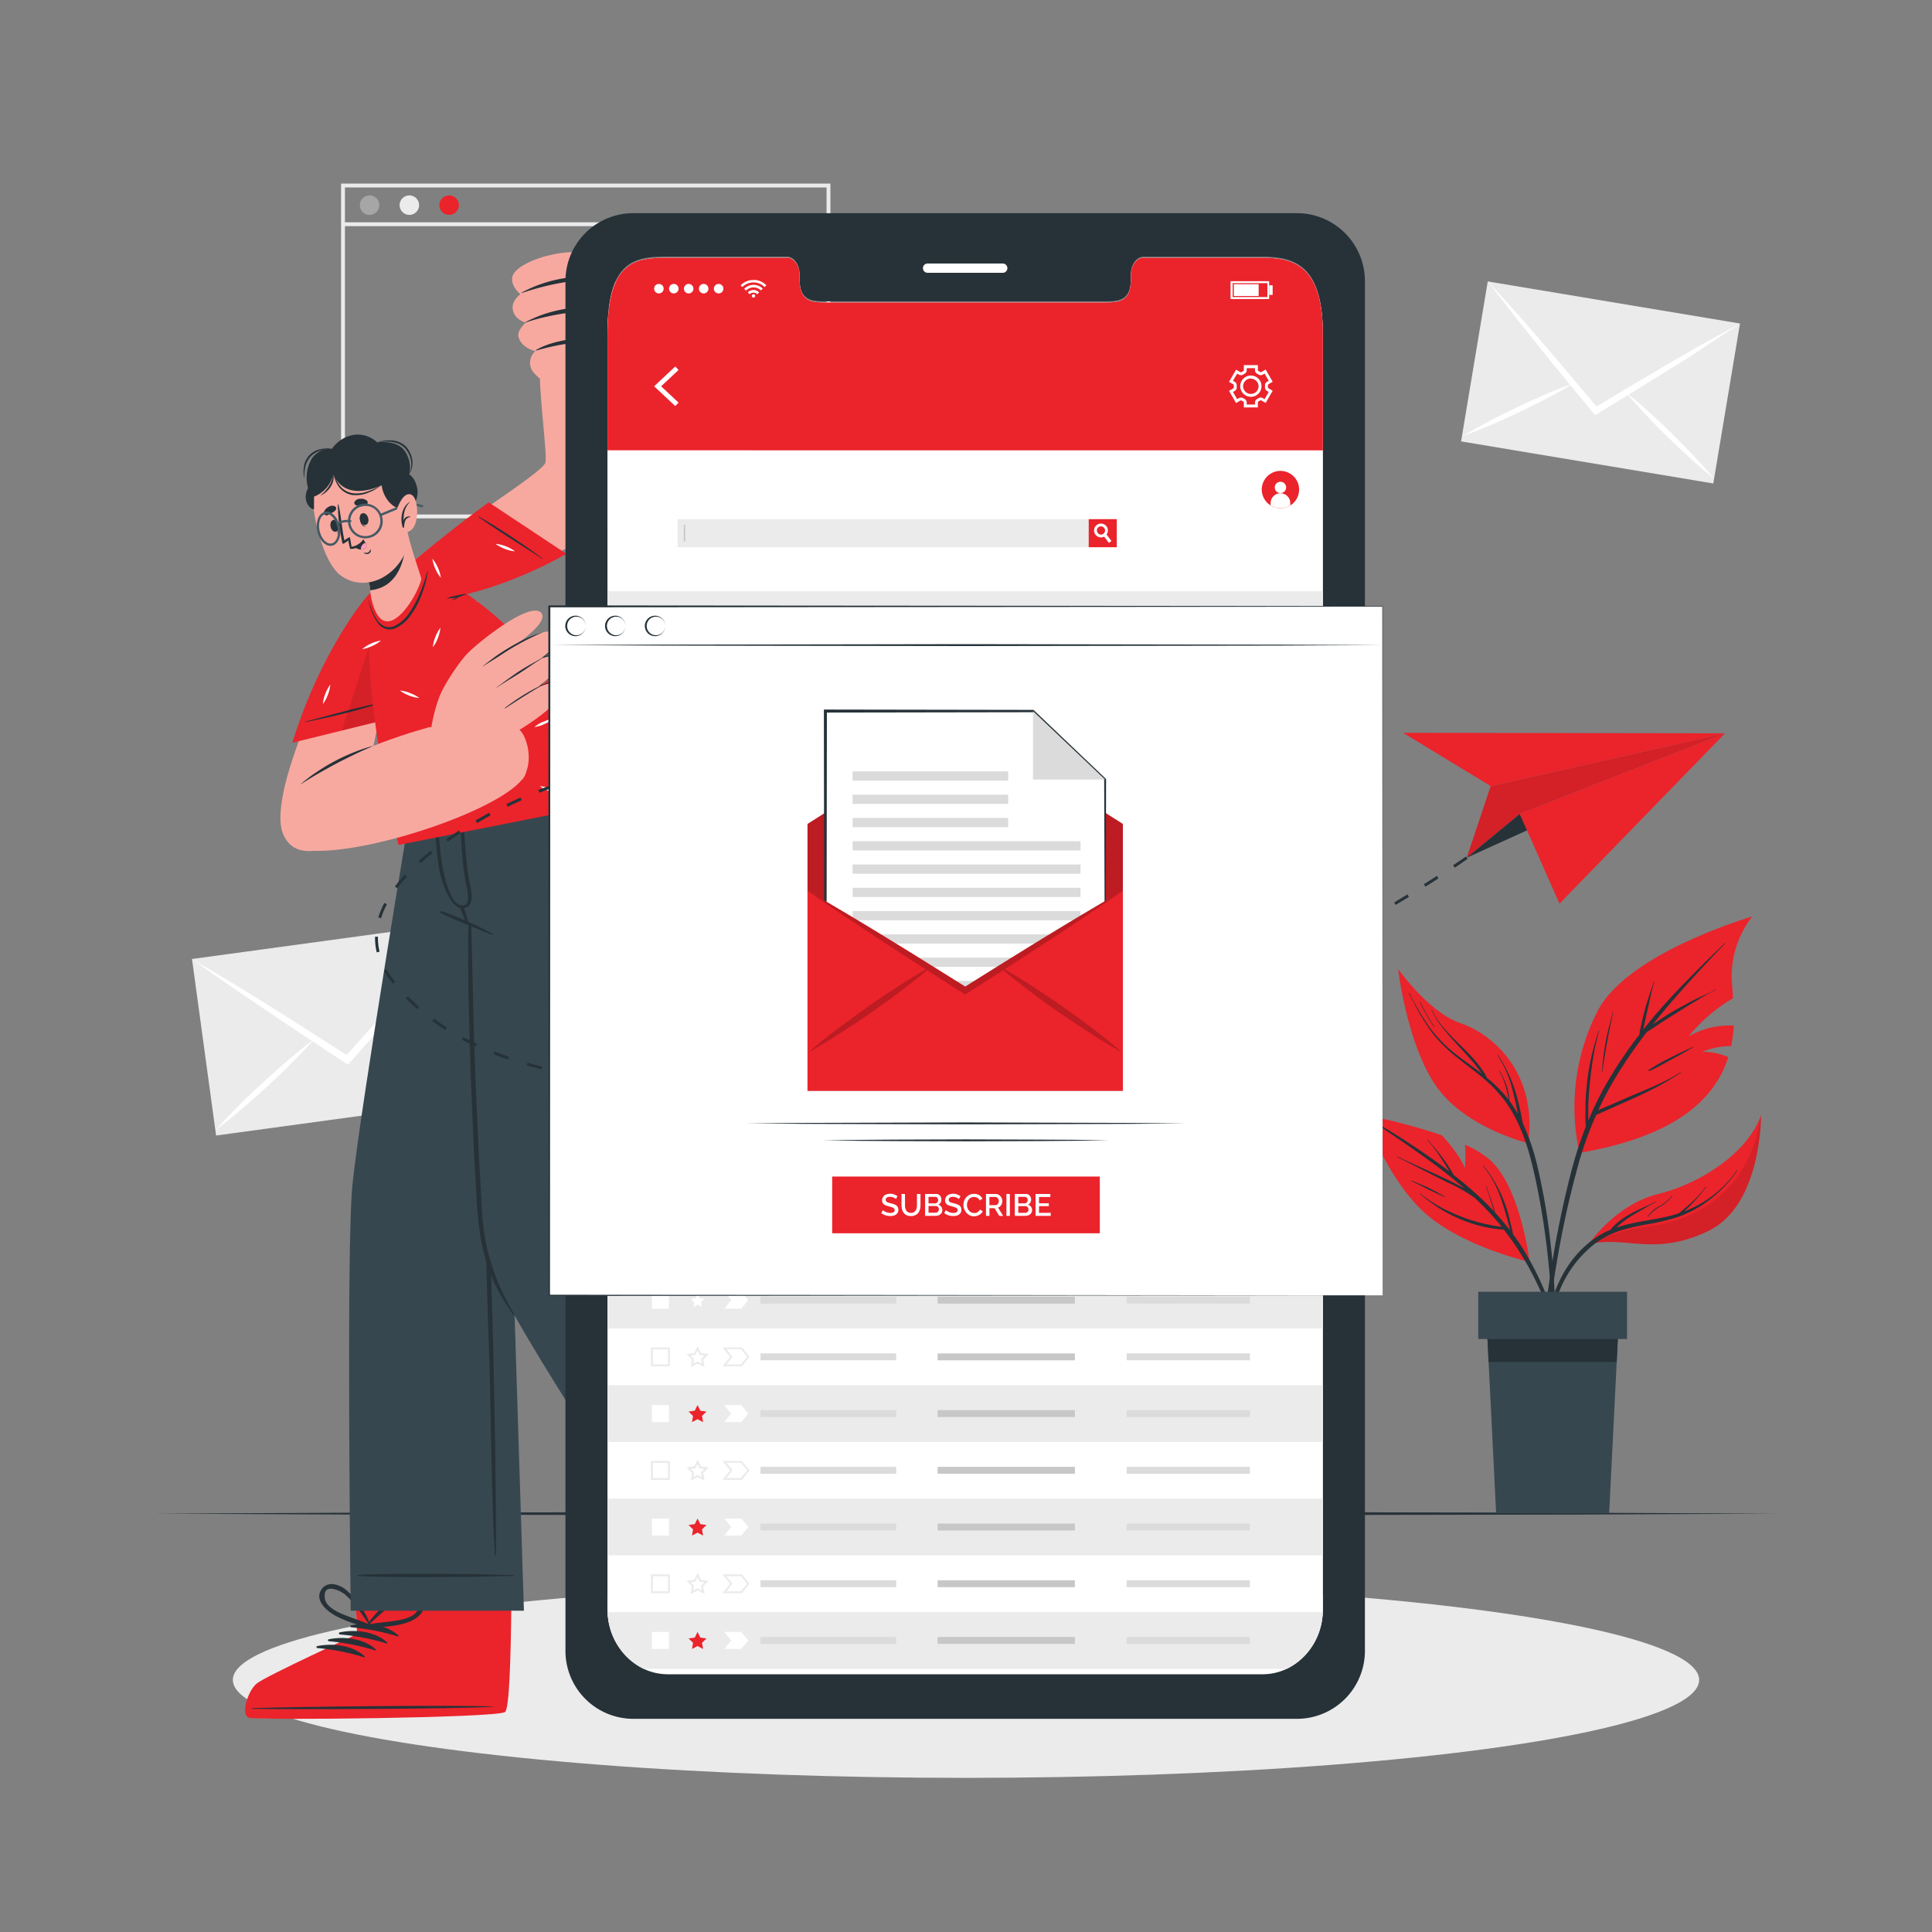 <svg xmlns="http://www.w3.org/2000/svg" viewBox="0 0 500 500"><rect x="0" y="0" width="500" height="500" fill="#808080" stroke="none"/><g id="freepik--background-complete--inject-5"><rect x="88.77" y="48.01" width="125.64" height="85.64" style="fill:none;stroke:#ebebeb;stroke-miterlimit:10"></rect><path d="M98.17,53.1a2.52,2.52,0,1,1-2.52-2.53A2.52,2.52,0,0,1,98.17,53.1Z" style="fill:#a6a6a6"></path><path d="M108.46,53.1a2.52,2.52,0,1,1-2.52-2.53A2.52,2.52,0,0,1,108.46,53.1Z" style="fill:#ebebeb"></path><path d="M118.75,53.1a2.52,2.52,0,1,1-2.52-2.53A2.52,2.52,0,0,1,118.75,53.1Z" style="fill:#EB232B"></path><line x1="88.77" y1="58.03" x2="214.41" y2="58.03" style="fill:none;stroke:#ebebeb;stroke-miterlimit:10"></line><rect x="52.45" y="243.07" width="72.71" height="46.11" transform="translate(-35.14 14.44) rotate(-7.77)" style="fill:#ebebeb"></rect><path d="M121.72,238.37c-2.53,3.18-5.13,6.25-7.69,9.39s-5.19,6.16-7.8,9.22-5.47,6.35-8.22,9.5l-.24.31-7.32,8.33-.37.39-.44-.28q-4.65-3-9.27-6.09l-.33-.21c-3.5-2.3-7-4.61-10.47-7-3.33-2.23-6.66-4.51-10-6.78s-6.64-4.6-9.93-7c3.42,2,6.8,4.05,10.2,6.08s6.78,4.15,10.15,6.26q5.64,3.51,11.28,7.14s0,0,0,0q4.23,2.69,8.44,5.4c2.22-2.49,4.45-5,6.68-7.46l0,0q4.46-5,9-9.89,4-4.4,8.1-8.73C116.25,244.09,119,241.18,121.72,238.37Z" style="fill:#fff"></path><path d="M81.55,268.69l-.08.09c-.33.38-.66.75-1,1.12-1.6,1.77-3.25,3.48-4.94,5.16-2,2.06-4.17,4.06-6.3,6.05s-4.31,3.9-6.53,5.79-4.47,3.75-6.82,5.49c1.92-2.21,3.95-4.3,6-6.36s4.19-4.06,6.31-6,4.31-3.92,6.54-5.81c1.76-1.5,3.57-3,5.42-4.42l1.3-1Z" style="fill:#fff"></path><path d="M127.57,282.62c-2.73-1.05-5.4-2.24-8-3.47s-5.25-2.52-7.85-3.83-5.16-2.7-7.69-4.14c-2.07-1.17-4.12-2.36-6.12-3.64l-1.28-.82-.1-.07a.28.28,0,0,0,.12,0l1.51.61c2.17.87,4.3,1.83,6.41,2.81,2.65,1.23,5.25,2.52,7.85,3.84s5.16,2.71,7.69,4.15S125.13,281,127.57,282.62Z" style="fill:#fff"></path><rect x="393.25" y="65.9" width="41.97" height="66.18" transform="translate(248.42 491.28) rotate(-80.53)" style="fill:#ebebeb"></rect><path d="M450.33,83.73c-3.06,2.08-6.15,4-9.22,6.09s-6.17,4-9.27,5.91-6.47,4-9.7,6l-.3.19-8.6,5.27-.43.25-.31-.37c-2.15-2.59-4.28-5.19-6.42-7.79l-.22-.27c-2.42-2.94-4.83-5.89-7.23-8.88s-4.56-5.72-6.84-8.59-4.52-5.79-6.74-8.75c2.45,2.63,4.82,5.36,7.23,8s4.77,5.44,7.14,8.19c2.63,3,5.26,6.13,7.87,9.24h0l5.88,7c2.6-1.57,5.21-3.15,7.81-4.69,0,0,0,0,0,0q5.22-3.12,10.45-6.19,4.69-2.73,9.4-5.41C444,87.23,447.16,85.43,450.33,83.73Z" style="fill:#fff"></path><path d="M407.23,99.26s-.05,0-.09,0c-.39.24-.78.48-1.17.7q-2.81,1.67-5.69,3.16c-2.34,1.24-4.72,2.4-7.11,3.55s-4.79,2.24-7.23,3.28-4.9,2-7.42,2.93c2.27-1.4,4.6-2.67,6.94-3.91s4.74-2.4,7.12-3.55,4.8-2.24,7.24-3.29c1.95-.83,3.92-1.64,5.91-2.38l1.4-.5Z" style="fill:#fff"></path><path d="M443.49,123.77c-2.1-1.64-4.1-3.4-6.06-5.18s-3.88-3.61-5.79-5.45-3.76-3.74-5.57-5.67c-1.49-1.57-2.94-3.16-4.34-4.82l-.89-1.05s0-.06-.07-.08a.47.47,0,0,0,.09.06l1.15.94c1.65,1.34,3.24,2.75,4.82,4.17,2,1.78,3.88,3.61,5.78,5.46s3.76,3.74,5.57,5.67S441.79,121.71,443.49,123.77Z" style="fill:#fff"></path></g><g id="freepik--Shadow--inject-5"><ellipse cx="250" cy="434.76" rx="189.74" ry="25.35" style="fill:#ebebeb"></ellipse></g><g id="freepik--Floor--inject-5"><polygon points="39.97 391.73 92.48 391.48 144.99 391.39 250 391.23 355.01 391.39 407.52 391.48 460.03 391.73 407.52 391.97 355.01 392.06 250 392.23 144.99 392.06 92.48 391.97 39.97 391.73" style="fill:#263238"></polygon></g><g id="freepik--Plant--inject-5"><path d="M395.85,326.58s-17.74-4-27.46-13-15.15-25-15.15-25a152.52,152.52,0,0,1,19.89,5.22c1.58,1.7,4.61,5.2,6,8.51a41.55,41.55,0,0,0,0-6.08,27,27,0,0,1,6.32,3.83C393.57,307.13,395.85,326.58,395.85,326.58Z" style="fill:#EB232B"></path><path d="M364.31,296.4c-2.42-1.68-4.88-3.29-7.28-5a.14.14,0,0,1,.14-.24c4.57,2.73,9.08,5.65,13.44,8.71,1.52,1.06,3,2.17,4.48,3.3-.1-.17-.2-.35-.31-.52-.53-.9-1.09-1.77-1.65-2.64a38.5,38.5,0,0,0-3.76-5,.06.06,0,1,1,.08-.08c1.38,1.59,2.76,3.17,4,4.86.6.8,1.16,1.63,1.69,2.48.27.44.54.89.8,1.34l.26.46c2.29,1.8,4.53,3.68,6.66,5.66q2,1.84,3.81,3.81c-.69-2.15-1.29-4.32-2.08-6.43,0-.07.09-.1.12,0,.77,2.22,1.61,4.44,2.21,6.72,1.36,1.47,2.66,3,3.88,4.57l-.06-.29c-.2-.83-.41-1.67-.64-2.5-.43-1.6-.9-3.19-1.44-4.77a27.6,27.6,0,0,0-4.77-9c-.05-.06,0-.15.09-.09a34.42,34.42,0,0,1,6.79,14.19c.19.75.37,1.51.55,2.27.09.4.19.81.26,1.22.54.73,1.06,1.46,1.57,2.21a76.41,76.41,0,0,1,7.5,14.72,168.35,168.35,0,0,1,5.68,17.72c0,.11-.14.15-.18,0-3.47-10.38-7-20.9-12.95-30.18-1.25-2-2.61-3.84-4-5.67a33.37,33.37,0,0,1-8.63-1.71,37.88,37.88,0,0,1-8.64-4.18,53.47,53.47,0,0,1-4.43-3.34.06.06,0,1,1,.07-.1,35.26,35.26,0,0,0,8.13,4.92,44,44,0,0,0,8.95,3c1.31.29,2.64.5,4,.68a73.44,73.44,0,0,0-5.23-5.79c-.59-.6-1.21-1.17-1.83-1.75a42.18,42.18,0,0,0-6.56-3.76c-2.9-1.4-5.76-2.89-8.64-4.35-1.62-.83-3.23-1.67-4.87-2.47-.07,0,0-.14.07-.1,2.91,1.4,5.87,2.72,8.81,4.07,2.77,1.27,5.57,2.54,8.23,4,.12.07.22.14.34.2-2.41-2.09-4.89-4.08-7.44-6C369.12,299.81,366.74,298.07,364.31,296.4Z" style="fill:#263238"></path><path d="M365.32,305.54c1.44.63,2.91,1.19,4.34,1.86s2.86,1.49,4.25,2.31c.06,0,0,.13-.05.1-1.42-.68-2.85-1.31-4.25-2s-2.85-1.49-4.32-2.14C365.22,305.62,365.25,305.51,365.32,305.54Z" style="fill:#263238"></path><path d="M453.46,237.2a25.32,25.32,0,0,0-5.3,14.73c-.06,1.59.19,3.81.37,6.41A42.08,42.08,0,0,0,437,268.23a21.11,21.11,0,0,1,11.7-2.8,35.61,35.61,0,0,1-.68,5.3,20,20,0,0,0-7.52,1.49,16.75,16.75,0,0,1,6.78,1.35c-3.16,10.06-12.56,20.39-38.51,24.78a54.49,54.49,0,0,1,4.6-36.52C421.1,246.54,453.46,237.2,453.46,237.2Z" style="fill:#EB232B"></path><path d="M399.75,341.38c.45-4.29,1-8.58,1.68-12.85a258.78,258.78,0,0,1,5.23-25.4,102.06,102.06,0,0,1,3.75-11.57,18.1,18.1,0,0,1-.1-2.08c0-.83,0-1.66,0-2.49q0-2.49.24-5a60.37,60.37,0,0,1,1.59-9.73c.48-1.85,1-3.67,1.57-5.5,0-.07.14,0,.12,0a71,71,0,0,0-1.92,9.71,93.21,93.21,0,0,0-.87,9.74c0,.89,0,1.78,0,2.67,0,.38,0,.76,0,1.15a84.58,84.58,0,0,1,4.37-9,110.59,110.59,0,0,1,8.88-13.29,5.48,5.48,0,0,1,.22-1.45c.12-.58.25-1.16.37-1.74.27-1.18.57-2.36.89-3.53.64-2.35,1.5-4.63,2.23-6.95a.06.06,0,0,1,.12,0c-.69,2.3-1.14,4.68-1.67,7-.26,1.15-.51,2.31-.77,3.47-.12.58-.25,1.16-.37,1.74,0,0,0,.09,0,.13,1.05-1.32,2.12-2.63,3.21-3.91,5-5.81,10.39-11.18,15.86-16.5.67-.65,1.36-1.29,2-1.93a.06.06,0,1,1,.08.08c-5.22,5.45-10.37,11-15.24,16.74q-1.74,2.06-3.42,4.17l1.77-1.18c1.51-1,3-1.95,4.62-2.83s3.16-1.74,4.77-2.54,3.45-1.5,5.05-2.43c.07,0,.13.07.06.1a38.94,38.94,0,0,0-4.73,2.62c-1.58.94-3.16,1.88-4.71,2.87s-3.06,1.92-4.57,2.9c-1.27.82-2.51,1.72-3.82,2.48a122.22,122.22,0,0,0-8.31,12.1,89.3,89.3,0,0,0-4.3,8.15l.93-.41,2.38-1c1.52-.68,3.06-1.34,4.59-2,2.91-1.26,5.86-2.42,8.72-3.81a40,40,0,0,0,4.66-2.59c.06,0,.12.06.06.11-5.32,3.66-11.29,6.25-17.18,8.85l-2.55,1.13c-.7.31-1.41.66-2.13.93a91.38,91.38,0,0,0-4.39,12,244.63,244.63,0,0,0-5.64,25.1c-1.49,8.48-2.5,17-3.28,25.58-.09,1.07-.19,2.13-.31,3.2a.34.34,0,0,1-.68,0C398.85,350.06,399.3,345.71,399.75,341.38Z" style="fill:#263238"></path><path d="M415.54,269.72c.47-2.64,1.18-5.21,1.89-7.8,0-.07.13,0,.11,0-.65,2.53-1.12,5.12-1.6,7.69s-.92,5.26-1.28,7.9c0,0-.08,0-.08,0A68.6,68.6,0,0,1,415.54,269.72Z" style="fill:#263238"></path><path d="M426.72,276.88a46.61,46.61,0,0,1,5.64-3.18c.95-.49,1.91-.95,2.87-1.42s2-.87,3-1.37c.07,0,.13.08.06.11-.95.48-1.85,1.05-2.78,1.56l-2.88,1.58c-1.9,1-3.77,2.15-5.76,3A.14.14,0,0,1,426.72,276.88Z" style="fill:#263238"></path><path d="M395.52,295.85s-16.41-3.92-23.94-14.92c-7.2-10.52-9.53-28.44-9.71-30,.3,1.45,3.68,17.11,14.85,24.41C385.28,280.91,393.54,285.5,395.52,295.85Z" style="fill:#263238;opacity:0.1"></path><path d="M380.38,267.5a21,21,0,0,1,6.05,10,0,0,0,0,1-.06,0,24.49,24.49,0,0,0-6.07-9.89C380.24,267.54,380.32,267.45,380.38,267.5Z" style="fill:#263238"></path><path d="M395.52,295.85s-16.41-3.92-23.94-14.92c-7.2-10.52-9.53-28.44-9.71-30a.45.45,0,0,1,0-.11s7.87,11.19,16.14,14S397.89,277.57,395.52,295.85Z" style="fill:#EB232B"></path><path d="M364.76,257a67.13,67.13,0,0,0,5.07,8.68,35,35,0,0,0,6.75,7c2.23,1.77,4.59,3.37,6.85,5.11a.41.41,0,0,1-.05-.09c-.43-.62-.88-1.24-1.35-1.83-.94-1.2-2-2.34-3-3.46-2-2.21-4.12-4.38-5.95-6.78a24.91,24.91,0,0,1-2.63-4.23c0-.07.08-.11.12,0,2.66,5.54,8,9.09,11.77,13.78a21.9,21.9,0,0,1,1.51,2.07,8.81,8.81,0,0,1,.95,1.67,34.47,34.47,0,0,1,5.6,5.66,22.85,22.85,0,0,0-.66-3.19,16,16,0,0,0-1.74-4.15c0-.07.06-.14.1-.07a19.11,19.11,0,0,1,1.91,4.13,13.89,13.89,0,0,1,.6,3.54h0a32.12,32.12,0,0,1,2.22,3.45l-.21-1.05c-.32-1.63-.68-3.27-1.11-4.88a29,29,0,0,0-3.95-9.24.07.07,0,0,1,.11-.07,35.79,35.79,0,0,1,4.37,9c.52,1.61.94,3.25,1.31,4.9.18.81.34,1.62.5,2.44.08.42.17.84.24,1.28a59.26,59.26,0,0,1,3.78,11.12,163.71,163.71,0,0,1,3.5,20.75,172.64,172.64,0,0,1,1.13,22c0,.92-.07,1.84-.12,2.76,0,.24-.37.27-.38,0-.16-3.64-.25-7.28-.47-10.92s-.53-7.28-.92-10.9a194.89,194.89,0,0,0-3.42-21.22c-1.33-6-3.06-12-6.34-17.3a32.7,32.7,0,0,0-5.92-7c-2.3-2.06-4.81-3.87-7.24-5.79a40.16,40.16,0,0,1-6.65-6.38,52.62,52.62,0,0,1-5.22-8.48c-.38-.74-.78-1.48-1.17-2.22C364.62,257,364.72,256.91,364.76,257Z" style="fill:#263238"></path><path d="M367.59,259.38a54.64,54.64,0,0,0,3.66,6.39,0,0,0,0,1-.08.05,43.73,43.73,0,0,1-3.69-6.4C367.44,259.35,367.56,259.31,367.59,259.38Z" style="fill:#263238"></path><path d="M455.75,288.6s.26,23.32-13.69,30-21.42,1.12-30.9,3.38h0c.37-.56,7.13-10.28,17.89-12.95C440.13,306.31,452.39,298.31,455.75,288.6Z" style="fill:#EB232B"></path><path d="M455.75,288.6s.26,23.32-13.69,30-21.42,1.12-30.9,3.38h0A52.87,52.87,0,0,1,427,317.34C435.83,316.28,452.63,310.55,455.75,288.6Z" style="opacity:0.1"></path><path d="M410.25,322.45a23.44,23.44,0,0,1,5.54-3.76c.3-.14.61-.26.91-.39s.31-.36.47-.53c.42-.44.86-.86,1.31-1.25a19.22,19.22,0,0,1,2.81-2c2.31-1.36,4.84-2.31,7.2-3.57.07,0,.13.07.06.1-1.17.61-2.3,1.28-3.43,1.94s-2.24,1.26-3.31,1.95a24.52,24.52,0,0,0-2.76,2.07c-.25.22-.48.45-.72.69a36.72,36.72,0,0,1,4.71-1.25c2.56-.52,5.14-.89,7.69-1.43a36.75,36.75,0,0,0,3.7-1c1.15-.93,2.31-1.86,3.4-2.87a27.87,27.87,0,0,0,3.61-4c.05-.06.15,0,.1.06a42.19,42.19,0,0,1-5.72,6.31c.61-.23,1.2-.47,1.79-.74a28.72,28.72,0,0,0,11.88-9.89c0-.06.15,0,.1.07a32.65,32.65,0,0,1-9.61,9.23,29.06,29.06,0,0,1-6.07,2.87,55.93,55.93,0,0,1-7.55,1.78,54.78,54.78,0,0,0-7.39,1.76,22.29,22.29,0,0,0-6.2,3.26,29.15,29.15,0,0,0-8.36,10.36,52.3,52.3,0,0,0-4.6,17.06c0,.25-.41.25-.4,0C400.07,339.45,402.69,329.25,410.25,322.45Z" style="fill:#263238"></path><path d="M426.43,314.84a8.06,8.06,0,0,1,2.87-2.6,10.67,10.67,0,0,0,3.41-2.82c0-.06.15,0,.1.06a11.41,11.41,0,0,1-3,2.7,10.28,10.28,0,0,0-3.28,2.72C426.48,315,426.39,314.9,426.43,314.84Z" style="fill:#263238"></path><polygon points="419.03 339.66 418.4 352.48 416.45 391.67 387.2 391.67 385.25 352.48 384.62 339.66 419.03 339.66" style="fill:#37474f"></polygon><polygon points="419.03 339.66 418.4 352.48 385.25 352.48 384.62 339.66 419.03 339.66" style="fill:#263238"></polygon><rect x="382.57" y="334.31" width="38.51" height="12.23" style="fill:#37474f"></rect></g><g id="freepik--Character--inject-5"><path d="M64.59,444.46c2.16.69,63.6.05,65.93-1.46.89-.57,1.31-9.52,1.52-20.36.05-2.34.08-4.75.1-7.21.15-15.93-.07-32.84-.07-32.84L91,382.91l1.21,32.83.26,7.21S69,433.72,66.64,435.64,62.44,443.76,64.59,444.46Z" style="fill:#f7a9a0"></path><path d="M64.59,444.46c2.16.7,63.6,0,65.93-1.46.89-.57,1.32-9.52,1.52-20.35.05-2.34.09-4.76.1-7.21s0-5.08,0-7.59H91.87l.29,7.89.27,7.2S69,433.72,66.64,435.64,62.44,443.76,64.59,444.46Z" style="fill:#ebebeb"></path><path d="M64.41,444.55c2.16.7,64,.05,66.29-1.47,1.09-.7,1.5-13.84,1.63-27.72l-40.19.31.26,7.25s-23.55,10.83-25.94,12.76S62.24,443.85,64.41,444.55Z" style="fill:#EB232B"></path><path d="M65.27,442.07c10.35-.37,52.15-.86,62.42-.43.08,0,.08.06,0,.07-10.26.58-52.06.73-62.42.53C65.05,442.23,65.05,442.08,65.27,442.07Z" style="fill:#263238"></path><path d="M90.91,420.63c4.07-.8,9.06-.23,12.21,2.64.12.11,0,.28-.17.24a57.74,57.74,0,0,0-12-2.36A.26.26,0,0,1,90.91,420.63Z" style="fill:#263238"></path><path d="M88,422.44c4.07-.81,9.06-.24,12.2,2.64.13.11,0,.28-.17.24A57,57,0,0,0,88,423,.26.26,0,0,1,88,422.44Z" style="fill:#263238"></path><path d="M85.07,424.24c4.06-.8,9.05-.23,12.2,2.64.12.11,0,.28-.17.24a57.79,57.79,0,0,0-12-2.37A.26.26,0,0,1,85.07,424.24Z" style="fill:#263238"></path><path d="M82.14,426c4.07-.8,9.06-.23,12.21,2.64.12.12,0,.29-.17.25a57.11,57.11,0,0,0-12-2.37A.26.26,0,0,1,82.14,426Z" style="fill:#263238"></path><path d="M85.17,417.07c2.91,2.21,6.67,3.09,10,4.3a.51.51,0,0,0,.63-.52c.07,0,.13-.06.1-.14a21.81,21.81,0,0,0-6.38-9.28c-1.71-1.41-4.71-2.37-6.29-.14S83.48,415.78,85.17,417.07ZM84.1,413.8c-.77-4.46,4.06-2.16,5.28-1.07A22.75,22.75,0,0,1,91.57,415a64.83,64.83,0,0,1,3.84,5.33c-1.62-.7-3.29-1.25-4.94-1.88C88.51,417.73,84.52,416.26,84.1,413.8Z" style="fill:#263238"></path><path d="M109.49,414.35c-1-2.53-4.15-2.3-6.15-1.33A21.79,21.79,0,0,0,95,420.53a.11.11,0,0,0,.06.17.5.5,0,0,0,.49.65c3.57-.38,7.43-.35,10.78-1.82C108.25,418.67,110.45,416.74,109.49,414.35Zm-8.68,5.31c-1.75.23-3.5.38-5.24.67,1.64-1.46,3.2-3,5-4.28a23.3,23.3,0,0,1,2.66-1.73c1.45-.77,6.68-1.87,4.89,2.29C107.12,418.9,102.9,419.39,100.81,419.66Z" style="fill:#263238"></path><path d="M144.43,206.67s-12,100.94-12.24,102.3c0,.18,3.4,107.88,3.4,107.88H90.77s-1.21-94.38.45-110.34c2.12-20.36,15.48-99.84,15.48-99.84Z" style="fill:#37474f"></path><path d="M133,407.63c-6.89-.14-4.91-.2-11.8-.26-3.37,0-25.52-.23-28.66.29-.07,0-.07.13,0,.14,3.14.53,25.29.33,28.66.3,6.89-.07,4.91-.12,11.8-.27A.1.1,0,0,0,133,407.63Z" style="fill:#263238"></path><path d="M126.27,300.7c.63-5.7,1.45-11.39,2.19-17.08q2.26-17.17,4.57-34.37c1.75-13,3.61-25.95,5.45-38.92,0-.16.27-.15.25,0q-2.08,17.37-4.21,34.73c-1.42,11.46-2.93,22.92-4.43,34.37s-3.44,22.75-3.39,34.23c0,5.78.28,11.55.44,17.33s.33,11.55.48,17.33c.35,13.08.85,41.06.72,54.15a.13.13,0,0,1-.26,0c-.8-11.66-1.05-38.24-1.43-49.92s-.79-23.11-1-34.67A131.41,131.41,0,0,1,126.27,300.7Z" style="fill:#263238"></path><path d="M172.46,442.39c2.17-.63,52.68-35.63,53.76-38.18.42-1-4.25-8.62-10.15-17.71-1.28-2-2.6-4-4-6-8.82-13.27-18.48-27.15-18.48-27.15l-33.86,23.32,19.41,26.5,4.26,5.82s-13.35,22-14.23,25S170.28,443,172.46,442.39Z" style="fill:#f7a9a0"></path><path d="M172.46,442.39c2.17-.63,52.68-35.63,53.76-38.17.42-1-4.24-8.63-10.16-17.71-1.26-2-2.59-4-4-6s-2.82-4.23-4.21-6.31l-33.37,22.61,4.66,6.36,4.26,5.82S170.09,431,169.2,434,170.29,443,172.46,442.39Z" style="fill:#ebebeb"></path><path d="M172.35,442.57c2.19-.63,53-35.83,54.07-38.39.5-1.19-6.53-12.3-14.2-23.87l-33.1,22.8L183.4,409S170,431.14,169.08,434.08,170.17,443.21,172.35,442.57Z" style="fill:#EB232B"></path><path d="M171.67,440c8.37-6.11,42.71-30,51.44-35.36.08-.05.11,0,0,.05-8.16,6.24-42.69,29.81-51.38,35.45C171.59,440.3,171.5,440.17,171.67,440Z" style="fill:#263238"></path><path d="M180.89,407.91c2.91-3,7.37-5.28,11.58-4.66.16,0,.13.25,0,.29a57.37,57.37,0,0,0-11.28,4.78A.26.26,0,0,1,180.89,407.91Z" style="fill:#263238"></path><path d="M179.48,411c2.91-3,7.37-5.27,11.58-4.66.17,0,.13.26,0,.3a57.94,57.94,0,0,0-11.28,4.77A.26.26,0,0,1,179.48,411Z" style="fill:#263238"></path><path d="M178.07,414.17c2.92-2.94,7.37-5.27,11.58-4.66.17,0,.13.26,0,.3a57.37,57.37,0,0,0-11.28,4.78A.26.26,0,0,1,178.07,414.17Z" style="fill:#263238"></path><path d="M176.66,417.31c2.92-2.95,7.37-5.28,11.59-4.66.16,0,.12.25,0,.29A57,57,0,0,0,177,417.72.26.26,0,0,1,176.66,417.31Z" style="fill:#263238"></path><path d="M174.14,408.18c3.64.2,7.25-1.19,10.73-2.08a.5.5,0,0,0,.23-.78.11.11,0,0,0,0-.18,21.93,21.93,0,0,0-10.48-4.1c-2.21-.2-5.23.68-5.29,3.41C169.27,407,172,408.06,174.14,408.18Zm-2.72-2.11c-3.14-3.26,2.14-4.07,3.77-3.85a23.51,23.51,0,0,1,3.1.69,60.63,60.63,0,0,1,6.17,2.26c-1.73.33-3.42.81-5.14,1.21C177.27,406.85,173.15,407.87,171.42,406.07Z" style="fill:#263238"></path><path d="M192.74,392.29c-2.25-1.53-4.72.42-5.83,2.34a21.75,21.75,0,0,0-2.72,10.92.11.11,0,0,0,.14.11.51.51,0,0,0,.77.26c2.74-2.32,6-4.46,7.91-7.55C194.14,396.56,194.88,393.73,192.74,392.29Zm-4.2,9.26c-1.32,1.18-2.69,2.28-4,3.5.54-2.13,1-4.27,1.73-6.34a23.61,23.61,0,0,1,1.24-2.93c.76-1.45,4.47-5.3,5.32-.85C193.33,397.38,190.11,400.15,188.54,401.55Z" style="fill:#263238"></path><path d="M106.7,206.67s7,21.51,14.87,32.36c0,0,2.06,79.54,5.27,88.68,5.33,15.13,46.75,76.32,46.75,76.32l37.95-26.22s-39.69-57.45-41.77-62.95c-1.37-3.65-5.39-66.7-4.81-68.28,7-19.08-3.53-39.91-3.53-39.91Z" style="fill:#37474f"></path><path d="M203.45,369.82c-5.75,3.79-4.16,2.62-9.86,6.48-2.8,1.88-21.14,14.3-23.43,16.52a.07.07,0,0,0,.08.11c2.89-1.35,21-14.09,23.76-16,5.63-4,4-2.89,9.56-6.92C203.66,369.91,203.55,369.75,203.45,369.82Z" style="fill:#263238"></path><path d="M160.16,244.28c.57-2.48,1.19-4.95,1.57-7.47a37.36,37.36,0,0,0,.32-7.69,75.71,75.71,0,0,0-2.81-15.35c-.34-1.25-.7-2.5-1.07-3.75-.07-.22.29-.31.35-.09a103.48,103.48,0,0,1,3.87,15,41.83,41.83,0,0,1-.39,14.8c-1,5-2.5,9.92-2.3,15.11.1,2.69,3.3,52.66,3.3,55.26a21,21,0,0,0,1,7.52,38.59,38.59,0,0,0,3.53,6.54c1.37,2.24,2.75,4.46,4.14,6.68,5.47,8.74,18,26.43,23.82,34.93l2.23,3.23c.08.11-.1.21-.18.1-6.13-8.45-19-26-24.6-34.82-2.77-4.3-5.6-8.61-8.12-13.07a18.63,18.63,0,0,1-2.42-6.73c-.32-2.41-3.7-60.28-3.5-62.88A49.8,49.8,0,0,1,160.16,244.28Z" style="fill:#263238"></path><path d="M142.84,214c.95,3.87.81,8.71,3.56,11.9a9.52,9.52,0,0,0,5.35,2.78,25.8,25.8,0,0,0,7,.38.09.09,0,0,1,0,.17c-4.16,1.33-9.93,1.11-13.08-2.32a10.57,10.57,0,0,1-2.4-5.73,53.73,53.73,0,0,1-.58-7.17A.09.09,0,0,1,142.84,214Z" style="fill:#263238"></path><path d="M121.29,239.17a.31.31,0,0,1,.61,0c.16,1.76.13,3.53.19,5.29s.08,3.34.13,5c.09,3.44.16,6.87.24,10.31.16,6.87.36,13.73.65,20.6s.59,13.72.94,20.58c.18,3.43.38,6.86.58,10.28a74.37,74.37,0,0,0,1,9.87,58.78,58.78,0,0,0,7.44,19c.09.13-.12.24-.22.11a45.11,45.11,0,0,1-7.76-16.47c-1.55-6.42-1.72-13.07-2.09-19.63-.78-13.86-1.29-27.72-1.64-41.59-.09-3.9-.18-7.8-.19-11.7,0-1.9,0-3.8,0-5.7S121.13,241.16,121.29,239.17Z" style="fill:#263238"></path><path d="M114.29,235.81a85.85,85.85,0,0,1,13.18,5.86.14.14,0,1,1-.12.26c-4.44-1.82-9-3.56-13.3-5.61C113.71,236.16,113.94,235.7,114.29,235.81Z" style="fill:#263238"></path><path d="M113,206.79c0-.14.28-.18.28,0a132.32,132.32,0,0,0,.75,14.16c.2,2.18,2,14.24,6,13.36.66-.14,1-.77,1.11-1.72a14.69,14.69,0,0,0-.53-3.7c-.44-2.53-.79-5.06-1-7.61a66.1,66.1,0,0,1,.16-14.27.13.13,0,0,1,.26,0,123.54,123.54,0,0,0,1.21,19.69c.49,3.14,2.15,7.86-1.29,8.34s-5.77-7.42-6.2-9.58A69.12,69.12,0,0,1,113,206.79Z" style="fill:#263238"></path><path d="M119.88,234.62a20.13,20.13,0,0,1,.9,2.5,5.42,5.42,0,0,1,.37,2c0,.14-.2.15-.28.06a7.14,7.14,0,0,1-.92-2c-.3-.77-.62-1.54-.9-2.32C118.87,234.39,119.66,234.12,119.88,234.62Z" style="fill:#263238"></path><path d="M94.14,156.14c-5.39,9-25.52,48.45-20.88,59.68,2.86,6.91,10.84,4.32,15.2,1.74,5.11-3,13-47.34,13.55-56.17C102.49,153,99.44,147.26,94.14,156.14Z" style="fill:#f7a9a0"></path><path d="M75.68,192.22l23.4-5.77a225,225,0,0,0,3.2-26.36c.75-13.51-4.12-11.83-13.22,2.55A126.65,126.65,0,0,0,75.68,192.22Z" style="fill:#EB232B"></path><path d="M84.19,179.55a9.4,9.4,0,0,0-.63,2.66,10,10,0,0,0,1.29-2.4,9.35,9.35,0,0,0,.63-2.64A10,10,0,0,0,84.19,179.55ZM97.1,152.23h0a8,8,0,0,0-.42,2,9.83,9.83,0,0,0,1.3-2.4,3.19,3.19,0,0,0,.11-.33A10.56,10.56,0,0,0,97.1,152.23ZM96,166.56A10,10,0,0,0,93.72,168a10.55,10.55,0,0,0,4.93-2.2A10,10,0,0,0,96,166.56Z" style="fill:#fff"></path><path d="M98.1,182.11A176.41,176.41,0,0,1,79,186.87c-.08,0-.09-.11,0-.13,1.56-.3,11.91-3.32,19.12-4.77C98.18,182,98.18,182.08,98.1,182.11Z" style="fill:#263238"></path><path d="M102.28,160.09a225,225,0,0,1-3.2,26.36l-10.6,2.61,12.29-37.93C102,152,102.56,155,102.28,160.09Z" style="opacity:0.1"></path><path d="M103.14,218.67l60.56-12s-19.93-41-49.2-56.87c-6.77-3.68-17.24-1-18.29,5.45C92.62,177.47,103.14,218.67,103.14,218.67Z" style="fill:#EB232B"></path><path d="M112.67,164.85a9.1,9.1,0,0,0-.64,2.65,9.44,9.44,0,0,0,1.3-2.39,9.61,9.61,0,0,0,.64-2.65A10,10,0,0,0,112.67,164.85Zm-5.49,36.38a9.64,9.64,0,0,0-.65,2.64,9.2,9.2,0,0,0,1.3-2.4,9.8,9.8,0,0,0,.64-2.64A9.46,9.46,0,0,0,107.18,201.23Zm20.61-3.77a9.78,9.78,0,0,0-.64,2.65,10.15,10.15,0,0,0,1.31-2.39,9.43,9.43,0,0,0,.63-2.64A9.86,9.86,0,0,0,127.79,197.46Zm-31-44c0,.25-.08.49-.1.75a9.83,9.83,0,0,0,1.3-2.4.88.88,0,0,0,0-.15A7,7,0,0,0,96.78,153.47Zm42.39,16.9c-.25-.13-.5-.23-.75-.34a9.43,9.43,0,0,0-2.64-.63,9.22,9.22,0,0,0,2.38,1.3,12.71,12.71,0,0,0,1.73.5C139.66,170.92,139.42,170.64,139.17,170.37Zm3.18,33.73a9.27,9.27,0,0,0-2.64-.63,10.43,10.43,0,0,0,5,1.92A10.14,10.14,0,0,0,142.35,204.1Zm-36.23-24.73a9.65,9.65,0,0,0-2.64-.66,9.63,9.63,0,0,0,2.39,1.31,9.42,9.42,0,0,0,2.65.63A9.43,9.43,0,0,0,106.12,179.37Zm49,15.34a9.77,9.77,0,0,0-1.42-2.32,10.52,10.52,0,0,0,2.19,4.93A9.85,9.85,0,0,0,155.17,194.71Zm-28.85-19a10,10,0,0,0-1.42-2.33,9.24,9.24,0,0,0,.78,2.62,9.61,9.61,0,0,0,1.41,2.32A10,10,0,0,0,126.32,175.75Zm14.34,11.05a9.24,9.24,0,0,0-2.32,1.41,9.11,9.11,0,0,0,2.6-.78,9,9,0,0,0,2.32-1.41A9.11,9.11,0,0,0,140.66,186.8ZM118.43,210a9.27,9.27,0,0,0-2.32,1.42,9.44,9.44,0,0,0,2.6-.78,9.58,9.58,0,0,0,2.32-1.42A9.44,9.44,0,0,0,118.43,210ZM96,166.56l-.57.29v.68a6.92,6.92,0,0,0,.86-.33,9.65,9.65,0,0,0,2.32-1.42A10,10,0,0,0,96,166.56Zm20.44,22.7a9,9,0,0,0-2.32,1.42,9.11,9.11,0,0,0,2.6-.78,9,9,0,0,0,2.32-1.42A9.91,9.91,0,0,0,116.48,189.26Zm6.93-33.7a1.18,1.18,0,0,0-.18.13,1.37,1.37,0,0,0,.28-.05Z" style="fill:#fff"></path><path d="M114,153c12.33-3.9,44.38-12.59,49.54-22.25,6.78-12.68,1.84-41.08-1.58-45.85-1.88-2.63-19.79,4.52-21.67,7.42s1.53,24.93.85,27.43S118.31,136,108.58,143.94C96.31,154,104.32,156.06,114,153Z" style="fill:#f7a9a0"></path><path d="M146.56,143.32,126.47,130s-7.38,5.27-17.83,13.87-9.8,14,7,11S146.56,143.32,146.56,143.32Z" style="fill:#EB232B"></path><path d="M130.9,141.38a9.43,9.43,0,0,0-2.64-.63,10.05,10.05,0,0,0,2.38,1.3,9.5,9.5,0,0,0,2.65.63A9.77,9.77,0,0,0,130.9,141.38Zm-17.58,5.53a9.46,9.46,0,0,0-1.42-2.32,9.6,9.6,0,0,0,.77,2.61,9.46,9.46,0,0,0,1.42,2.32A9.49,9.49,0,0,0,113.32,146.91Z" style="fill:#fff"></path><path d="M123.93,133.68a176.85,176.85,0,0,1,16.46,10.84c.06,0,0,.14-.09.09-1.28-1-10.51-6.51-16.46-10.83C123.77,133.73,123.86,133.63,123.93,133.68Z" style="fill:#263238"></path><path d="M115.59,154.85a17.17,17.17,0,0,1,2.58-.74,15.78,15.78,0,0,1,2.67-.4,10.78,10.78,0,0,1-2.56.88A10.11,10.11,0,0,1,115.59,154.85Z" style="fill:#263238"></path><path d="M116.93,155.38a16.33,16.33,0,0,1,2-1.19,2.56,2.56,0,0,1-.9.77A3.92,3.92,0,0,1,116.93,155.38Z" style="fill:#263238"></path><path d="M80.05,220.1c-7.26-.64-8.69-11.23-5-14.76,9.21-8.84,28.28-15,35.83-17.09,3.36-.92,28,7.12,24.94,12.49C130.88,209.37,94.68,221.4,80.05,220.1Z" style="fill:#f7a9a0"></path><path d="M111.17,196.87a41.82,41.82,0,0,1,2.34-16c1.27-3.63,5.34-9.47,7.23-11.51,2.83-3.05,16.61-14,19.34-10.73,2.47,3-10.57,10.89-10.57,10.89s12.45-9.15,14.76-5-13.59,11.1-13.59,11.1,13-9.11,14.71-4.47c1.3,3.5-12.76,10.63-12.76,10.63s11.23-7.75,12.71-4.21c1.65,3.92-10.92,11.32-10.92,11.32,1.45.94,4.19,7.64.78,12.83C134.61,202.57,111.17,196.87,111.17,196.87Z" style="fill:#f7a9a0"></path><path d="M125,172.37c1.43-1.12,2.86-2.27,4.38-3.27s3.07-1.94,4.68-2.79a31.06,31.06,0,0,1,6.55-2.72,66.5,66.5,0,0,0-11,5.94c-1.52,1-3.08,1.91-4.6,2.9C125,172.46,125,172.4,125,172.37Z" style="fill:#263238"></path><path d="M128.5,177.92c1.88-1.36,3.7-2.78,5.64-4.06s3.87-2.31,5.89-3.44c.15-.09.15,0,0,.12-2,1.21-3.69,2.49-5.65,3.73s-3.95,2.4-5.85,3.7C128.5,178,128.48,177.94,128.5,177.92Z" style="fill:#263238"></path><path d="M130.65,183.22a54.33,54.33,0,0,1,9.16-5.74c.16-.08.14.06,0,.16-3,1.78-5.53,3.36-9.06,5.68C130.67,183.36,130.59,183.27,130.65,183.22Z" style="fill:#263238"></path><path d="M143.2,168.06a6.66,6.66,0,0,0,1.13-1.69,2.68,2.68,0,0,0,0-1.83s-.07,0-.06,0a2.12,2.12,0,0,1-.36,2,9.69,9.69,0,0,1-1.16,1.48,13.72,13.72,0,0,1-1.42,1.33,17.17,17.17,0,0,1-1.52,1.18h0a0,0,0,0,0,0,0h0s0,0,0,0a6.8,6.8,0,0,1,2.87-.72,3,3,0,0,1,1.4.19,1.8,1.8,0,0,1,.89,2.21,3.39,3.39,0,0,1-.73,1.07,26.26,26.26,0,0,1-2.08,2.14c-.41.37-.83.73-1.26,1.07s-.89.66-1.29,1c0,0,.06.09.09.08.38-.11,3.17-1.19,4.4-.78a1.6,1.6,0,0,1,1.17,1.44,3.21,3.21,0,0,1-.62,2,24.13,24.13,0,0,1-2.35,2.81s0,.06,0,0c.64-.63,2-2,2.56-2.69a3.21,3.21,0,0,0,.75-2.07,2,2,0,0,0-1-1.68,3.25,3.25,0,0,0-2.09-.1,23.32,23.32,0,0,0-2.48.81c.32-.2,1.79-1.31,2.21-1.67a23.07,23.07,0,0,0,2.35-2.29,2.44,2.44,0,0,0,.72-2.56,2.22,2.22,0,0,0-2.17-1.35,5.68,5.68,0,0,0-2.13.4c.19-.12.38-.25.56-.39A10.62,10.62,0,0,0,143.2,168.06Z" style="fill:#263238"></path><path d="M77.67,203.08A37.38,37.38,0,0,1,82,199.77,50.53,50.53,0,0,1,86.61,197a46.66,46.66,0,0,1,4.92-2.28A41.84,41.84,0,0,1,96.67,193c-1.64.75-3.3,1.45-4.91,2.24s-3.22,1.57-4.8,2.41-3.14,1.72-4.7,2.61S79.19,202.1,77.67,203.08Z" style="fill:#263238"></path><path d="M100.2,160.81c3.33.07,7.53-6.44,8.83-10.82.09-.3-.74-2.55-1.82-6-.65-2.06-1.33-4.37-1.79-6.53-.09-.44-12.81,6.19-12.81,6.19a35.29,35.29,0,0,1,3.09,8,6,6,0,0,1,.1.91.86.86,0,0,0,0,.15C95.9,154.49,97,160.74,100.2,160.81Z" style="fill:#f7a9a0"></path><path d="M97.21,152.52a8.66,8.66,0,0,1-1.4.23.86.86,0,0,1,0-.15,6,6,0,0,0-.1-.91,35.49,35.49,0,0,0-3.08-8s10.31-5.38,12.43-6.12C105.16,140.16,105.14,150.63,97.21,152.52Z" style="fill:#263238"></path><path d="M100.56,121.24c3.22,4,6.13,18.08,4.08,22.31-3,6.14-10.48,9.64-16.36,5.46-5.7-4-9.16-22.48-6.62-26.6C85.39,116.35,95.8,115.35,100.56,121.24Z" style="fill:#f7a9a0"></path><path d="M93.11,134s.08,0,.09.07c.17.95.53,2,1.45,2.15a0,0,0,0,1,0,.06C93.58,136.37,93.12,135,93.11,134Z" style="fill:#263238"></path><path d="M93.75,132.85c1.5-.44,2.27,2.6.87,3S92.49,133.22,93.75,132.85Z" style="fill:#263238"></path><path d="M87.48,135.3s-.06.07,0,.1c.27.94.41,2-.36,2.57,0,0,0,.07,0,.06C88.09,137.62,87.88,136.14,87.48,135.3Z" style="fill:#263238"></path><path d="M86.39,134.53c-1.54.27-.89,3.33.54,3.08S87.69,134.31,86.39,134.53Z" style="fill:#263238"></path><path d="M94.57,130.75a11.13,11.13,0,0,1-1.28.08,2.08,2.08,0,0,1-1.33-.16.67.67,0,0,1-.22-.78,1.65,1.65,0,0,1,1.46-.8,2.38,2.38,0,0,1,1.68.41A.7.7,0,0,1,94.57,130.75Z" style="fill:#263238"></path><path d="M84.84,133.3a10.23,10.23,0,0,0,1.12-.62,2.09,2.09,0,0,0,1-.84.66.66,0,0,0-.23-.78,1.65,1.65,0,0,0-1.66.1,2.38,2.38,0,0,0-1.2,1.26A.7.7,0,0,0,84.84,133.3Z" style="fill:#263238"></path><path d="M95.83,142.27c-.17.28-.31.64-.65.75a2.57,2.57,0,0,1-1.07,0s0,0,0,.06a1.31,1.31,0,0,0,1.33.21,1,1,0,0,0,.53-1C95.94,142.23,95.86,142.23,95.83,142.27Z" style="fill:#263238"></path><path d="M94.14,139.71a3.27,3.27,0,0,1-1.78,2,4,4,0,0,1-1.14.34.83.83,0,0,1-.22,0l-.22,0a.25.25,0,0,1-.24-.16h0a.3.3,0,0,1,0-.1h0l0-.09c-.2-.71-.41-1.83-.41-1.83-.23.2-1.42,1.14-1.5.76a50,50,0,0,1-1.2-10,.09.09,0,0,1,.18,0c.7,3,.86,6.17,1.52,9.22a5.92,5.92,0,0,1,1.39-.84c.11,0,.36,2.17.48,2.49a.08.08,0,0,0,0,0A4.57,4.57,0,0,0,94,139.64C94.08,139.57,94.17,139.62,94.14,139.71Z" style="fill:#263238"></path><path d="M91.65,141.55a3.69,3.69,0,0,0,1.75.69,1.69,1.69,0,0,0,1-.22c.65-.39.48-1.05.19-1.56a3.9,3.9,0,0,0-.57-.76A4.74,4.74,0,0,1,91.65,141.55Z" style="fill:#263238"></path><path d="M93.4,142.24a1.69,1.69,0,0,0,1-.22c.65-.39.48-1.05.19-1.56A1.72,1.72,0,0,0,93.4,142.24Z" style="fill:#ff9abb"></path><path d="M106.21,131.45c-3.55,1.58-7-2.08-7.44-5.88,0,0-9.22,4.79-12.5-2.82a8.1,8.1,0,0,1-5,5.77l0,3.26c-1.1.07-3.18-2.37-1.55-5.46a9.84,9.84,0,0,1,.78-7.3,5.63,5.63,0,0,1,5.41-2.86,8.52,8.52,0,0,1,5.32-3.56,7.28,7.28,0,0,1,6.38,1.89s5.13-.82,7.18,2.29a7.54,7.54,0,0,1,1.12,6s1.69.9,2.13,4C108.24,128.86,107.27,131,106.21,131.45Z" style="fill:#263238"></path><path d="M86.23,122a9.61,9.61,0,0,0,.67,1.91,8.37,8.37,0,0,0,1,1.71,5.27,5.27,0,0,0,3.26,2,8.35,8.35,0,0,0,3.89-.4c.63-.24,1.27-.45,1.88-.73s1.21-.6,1.83-.88c-.56.37-1.15.72-1.73,1.09s-1.23.58-1.86.87a8.34,8.34,0,0,1-4.09.52,5.49,5.49,0,0,1-3.47-2.23A8.31,8.31,0,0,1,86.23,122Z" style="fill:#263238"></path><path d="M97.53,114.49a9.64,9.64,0,0,1,3.85-.52,5.72,5.72,0,0,1,3.62,1.54,6.14,6.14,0,0,1,1.12,1.66,5.69,5.69,0,0,1,.58,1.89,5.33,5.33,0,0,1-.87,3.76,5.89,5.89,0,0,0,.51-3.7,6.47,6.47,0,0,0-1.68-3.27,5.09,5.09,0,0,0-1.51-1,7.92,7.92,0,0,0-1.81-.48A12.23,12.23,0,0,0,97.53,114.49Z" style="fill:#263238"></path><path d="M85.83,116.16a9.45,9.45,0,0,0-3,.48,5.9,5.9,0,0,0-2.51,1.59A6,6,0,0,0,79,120.91a10.55,10.55,0,0,0-.19,3.08,7.77,7.77,0,0,1-.17-3.15,5.31,5.31,0,0,1,4.09-4.55A7.29,7.29,0,0,1,85.83,116.16Z" style="fill:#263238"></path><path d="M82.87,128.29a10.94,10.94,0,0,0,2.36-2.65,6.67,6.67,0,0,0,.71-1.59,8,8,0,0,0,.28-1.77,4.43,4.43,0,0,1,.08,1.85,4.88,4.88,0,0,1-.66,1.76,6.11,6.11,0,0,1-1.21,1.42A5.78,5.78,0,0,1,82.87,128.29Z" style="fill:#263238"></path><path d="M85.94,141.23c-1.6.33-3.32-1.36-3.83-3.77s.38-4.66,2-5,3.32,1.35,3.83,3.77S87.54,140.89,85.94,141.23Zm-1.73-8.18c-1.28.27-1.95,2.19-1.51,4.28s1.84,3.58,3.12,3.31,2-2.19,1.5-4.29S85.48,132.78,84.21,133.05Z" style="fill:#455a64"></path><path d="M95.76,139.15a4.49,4.49,0,1,1,3.17-5.25A4.36,4.36,0,0,1,95.76,139.15ZM94,131A3.89,3.89,0,1,0,98.34,134,3.75,3.75,0,0,0,94,131Z" style="fill:#455a64"></path><path d="M90.86,135.19c-2.36-.3-3.2.63-3.21.64l-.46-.39c0-.05,1-1.19,3.74-.84Z" style="fill:#455a64"></path><path d="M98.55,133.58l-.23-.56c.37-.15,6.25-2.61,7.21-2.87s3.69.56,4,.65l-.18.57a11.51,11.51,0,0,0-3.61-.65h0C105,130.93,101.63,132.3,98.55,133.58Z" style="fill:#455a64"></path><path d="M102.37,133s1.36-5.42,3.71-5.09,2.46,7.38.5,9.1a2.48,2.48,0,0,1-3.58-.06Z" style="fill:#f7a9a0"></path><path d="M106.06,129.92a0,0,0,0,1,0,.06c-1.36,1.25-1.63,3.06-1.64,4.82a1.38,1.38,0,0,1,1.78-1.08c.06,0,0,.09,0,.1a1.54,1.54,0,0,0-1.38,1.1,7.39,7.39,0,0,0-.26,1.55c0,.17-.31.19-.32,0v0C103.45,134.41,104,131,106.06,129.92Z" style="fill:#263238"></path><path d="M95.36,155.1s0,0,0,0c.72,2.64,2.57,8.71,6.8,6.88a9.93,9.93,0,0,0,4-3.73,24.64,24.64,0,0,0,2.5-4.73,35.55,35.55,0,0,0,1.91-5.63c0-.08.14,0,.13,0a26.39,26.39,0,0,1-1.48,5.74,21.48,21.48,0,0,1-2.66,5.2,10,10,0,0,1-4.27,3.78,3.71,3.71,0,0,1-4.42-1.26A14.27,14.27,0,0,1,95.36,155.1Z" style="fill:#263238"></path><path d="M137.49,95.44a4,4,0,0,1,1.07-4.58s-3.74-.75-4.4-3.82c-.34-1.59,1.91-3.54,1.91-3.54s-3-.73-3.38-3.5c-.34-2.21,2-3.84,2-3.84s-2.5-2-2.12-4.39c.79-4.79,19.51-9.8,24.2-3.74,2.18,2.82-2.46,3.8-2.46,3.8s7,.19,8.1,4-5,4.7-5,4.7,6.78.25,7.52,4.3c.77,4.22-5.48,4.09-5.48,4.09s4.9,1.68,4.75,4.92c-.25,5.35-10.33,1.4-14.19,3.47l.06,7.17S138.75,98.61,137.49,95.44Z" style="fill:#f7a9a0"></path><path d="M135,75.85c-.06,0-.1-.06-.05-.09a34,34,0,0,1,19.59-4c.22,0,.26.39,0,.4A69.87,69.87,0,0,0,135,75.85Z" style="fill:#263238"></path><path d="M136,83.48c-.07,0-.11-.09,0-.12,6-3.2,14.22-4.89,21.63-3.07.25.06.42.37.12.32C152.66,79.78,141.87,81.36,136,83.48Z" style="fill:#263238"></path><path d="M159.92,89.2c-7.17-1.46-14.12-.49-21.12,1.52-.09,0-.12-.11-.05-.15,3.17-1.91,7.76-2.73,11.38-3.07A19.47,19.47,0,0,1,160,89C160.1,89,160.07,89.23,159.92,89.2Z" style="fill:#263238"></path></g><g id="freepik--Device--inject-5"><path d="M335.81,55.17H163.75A17.57,17.57,0,0,0,146.34,72.9V427.1a17.58,17.58,0,0,0,17.41,17.73H335.81a17.6,17.6,0,0,0,17.43-17.73V72.9A17.59,17.59,0,0,0,335.81,55.17Zm6.54,361c0,9.32-7,16.86-15.59,16.86H172.83c-8.63,0-15.62-7.54-15.62-16.86V86.33c0-19,7-19.92,15.62-19.92h30.83c1.8,0,3.26,2,3.26,4.56v1.09c0,5.91,3.24,5.93,7.21,5.93h71.3c4,0,7.23,0,7.23-5.93V71c0-2.53,1.45-4.56,3.27-4.56h30.83c8.61,0,15.59,2.52,15.59,19.92Z" style="fill:#263238"></path><path d="M342.36,86.62V416.44c0,9.32-7,16.86-15.59,16.86H172.84c-8.63,0-15.62-7.54-15.62-16.86V86.62c0-19,7-19.92,15.62-19.92h30.84c1.79,0,3.25,2,3.25,4.56v1.09c0,5.91,3.24,5.93,7.21,5.93h71.3c4,0,7.23,0,7.23-5.93V71.26c0-2.53,1.45-4.56,3.27-4.56h30.83C335.38,66.7,342.36,69.22,342.36,86.62Z" style="fill:#fff"></path><path d="M342.36,86.62v29.92H157.22V86.62c0-19,7-19.92,15.62-19.92h30.84c1.79,0,3.25,2,3.25,4.56v1.09c0,5.91,3.24,5.93,7.21,5.93h71.3c4,0,7.23,0,7.23-5.93V71.26c0-2.52,1.45-4.56,3.27-4.56h30.83C335.38,66.7,342.36,69.23,342.36,86.62Z" style="fill:#EB232B"></path><path d="M259.51,70.6H240.06a1.2,1.2,0,0,1-1.2-1.2h0a1.2,1.2,0,0,1,1.2-1.2h19.45a1.2,1.2,0,0,1,1.2,1.2h0A1.19,1.19,0,0,1,259.51,70.6Z" style="fill:#fff"></path><g id="freepik--u5Zjqx--inject-5"><path d="M198.34,73.81l-.3.3c0,.06-.11.11-.17.17a4.06,4.06,0,0,0-5.74,0l-.16-.16-.29-.3h0l0,0,.37-.33a4.24,4.24,0,0,1,.88-.56,4.59,4.59,0,0,1,1.15-.39l.58-.07h.5c.13,0,.27,0,.4,0a4.23,4.23,0,0,1,1.05.25,3.94,3.94,0,0,1,.72.34,4.43,4.43,0,0,1,.69.47l.31.29Z" style="fill:#fff"></path><path d="M193.07,75.22l-.47-.47a3.3,3.3,0,0,1,1.92-1,3.38,3.38,0,0,1,2.88.95c-.16.16-.31.32-.47.47a2.73,2.73,0,0,0-1.93-.79A2.7,2.7,0,0,0,193.07,75.22Z" style="fill:#fff"></path><path d="M196.46,75.69l-.47.46a1.38,1.38,0,0,0-1-.4,1.34,1.34,0,0,0-1,.41l-.47-.47A2,2,0,0,1,196.46,75.69Z" style="fill:#fff"></path><path d="M195.43,76.58a.43.43,0,1,1-.43-.42A.42.42,0,0,1,195.43,76.58Z" style="fill:#fff"></path></g><path d="M169.29,74.72a1.23,1.23,0,1,1,1.23,1.22A1.23,1.23,0,0,1,169.29,74.72Z" style="fill:#fff"></path><path d="M173.15,74.72a1.23,1.23,0,1,1,1.23,1.22A1.23,1.23,0,0,1,173.15,74.72Z" style="fill:#fff"></path><path d="M177,74.72a1.23,1.23,0,1,1,1.23,1.22A1.23,1.23,0,0,1,177,74.72Z" style="fill:#fff"></path><path d="M180.88,74.72a1.23,1.23,0,1,1,1.23,1.22A1.23,1.23,0,0,1,180.88,74.72Z" style="fill:#fff"></path><path d="M184.75,74.72A1.23,1.23,0,1,1,186,75.94,1.23,1.23,0,0,1,184.75,74.72Z" style="fill:#fff"></path><path d="M328.46,77.39h-10V72.77h10ZM319,76.88h9v-3.6h-9Z" style="fill:#fff"></path><rect x="319.3" y="73.55" width="6.44" height="3.06" style="fill:#fff"></rect><rect x="328.47" y="73.84" width="0.89" height="2.48" style="fill:#fff"></rect><polygon points="174.76 105.09 169.29 99.97 174.76 94.84 175.61 95.75 171.1 99.97 175.61 104.19 174.76 105.09" style="fill:#fff"></polygon><path d="M325.54,105.44H321.9v-1.26a.33.33,0,0,0-.18-.28l-.41-.23a.33.33,0,0,0-.33,0l-1.09.64-1.82-3.16,1.09-.63a.31.31,0,0,0,.15-.3v-.46a.31.31,0,0,0-.15-.3l-1.09-.63,1.82-3.16,1.09.63a.3.3,0,0,0,.33,0,3.38,3.38,0,0,1,.41-.24.3.3,0,0,0,.18-.27V94.49h3.64v1.27a.3.3,0,0,0,.18.27,3.38,3.38,0,0,1,.41.24.3.3,0,0,0,.33,0l1.09-.63,1.82,3.16-1.09.63a.31.31,0,0,0-.15.3v.46a.3.3,0,0,0,.15.29l1.09.64-1.82,3.16-1.09-.64a.33.33,0,0,0-.33,0l-.41.23a.33.33,0,0,0-.18.28Zm-2.89-.75h2.14v-.51a1.05,1.05,0,0,1,.59-.94,3.79,3.79,0,0,0,.34-.2,1.06,1.06,0,0,1,1.11,0l.45.26,1.07-1.86-.45-.26a1.06,1.06,0,0,1-.52-1v-.38a1.08,1.08,0,0,1,.52-1l.45-.25-1.07-1.86-.45.25a1.06,1.06,0,0,1-1.11,0,3.79,3.79,0,0,0-.34-.2,1.05,1.05,0,0,1-.59-.94v-.52h-2.14v.52a1.05,1.05,0,0,1-.59.94l-.34.2a1.06,1.06,0,0,1-1.11,0l-.44-.25-1.08,1.86.45.25a1.07,1.07,0,0,1,.52,1v.39a1.08,1.08,0,0,1-.52,1l-.45.25,1.08,1.86.44-.26a1.08,1.08,0,0,1,1.11,0l.34.2a1.05,1.05,0,0,1,.59.94Zm1.07-2a2.75,2.75,0,1,1,2.75-2.74A2.75,2.75,0,0,1,323.72,102.71Zm0-4.74a2,2,0,1,0,2,2A2,2,0,0,0,323.72,98Z" style="fill:#fff"></path><rect x="175.46" y="134.43" width="113.48" height="7.11" style="fill:#fff"></rect><path d="M289,141.62H175.39v-7.26H289Z" style="fill:#ebebeb"></path><rect x="281.76" y="134.36" width="7.26" height="7.26" style="fill:#EB232B"></rect><path d="M287.64,140l-.66.5-1.21-1.61-.45-.58a1.35,1.35,0,0,0,.26-.15,1.12,1.12,0,0,0,.34-.44l.47.63Z" style="fill:#fff"></path><path d="M286.35,136.2a1.79,1.79,0,1,0-.58,2.67,1.17,1.17,0,0,0,.25-.16,1.9,1.9,0,0,0,.37-.38A1.8,1.8,0,0,0,286.35,136.2Zm-.77,1.94a1.35,1.35,0,0,1-.26.15,1.08,1.08,0,0,1-1.05-1.85,1.08,1.08,0,0,1,1.65,1.26A1.12,1.12,0,0,1,285.58,138.14Z" style="fill:#fff"></path><rect x="176.95" y="135.83" width="0.38" height="4.32" style="fill:#c7c7c7"></rect><path d="M333.92,130.81a4.7,4.7,0,0,1-1.4.58,4.83,4.83,0,1,1,3.55-5.84A4.84,4.84,0,0,1,333.92,130.81Z" style="fill:#EB232B"></path><path d="M332.85,126.15a1.47,1.47,0,1,1-1.47-1.47A1.47,1.47,0,0,1,332.85,126.15Z" style="fill:#fff"></path><path d="M333.92,130.2v.61a4.7,4.7,0,0,1-1.4.58,4.78,4.78,0,0,1-3.68-.59v-.6a2.54,2.54,0,0,1,5.08,0Z" style="fill:#fff"></path><rect x="157.22" y="153.01" width="185.13" height="14.68" style="fill:#ebebeb"></rect><rect x="168.71" y="158.14" width="4.41" height="4.41" style="fill:#fff"></rect><polygon points="191.85 162.55 187.44 162.55 189.24 160.34 187.44 158.14 191.85 158.14 193.65 160.34 191.85 162.55" style="fill:#fff"></polygon><polygon points="180.52 158.14 181.24 159.59 182.84 159.82 181.68 160.95 181.96 162.55 180.52 161.8 179.09 162.55 179.36 160.95 178.2 159.82 179.81 159.59 180.52 158.14" style="fill:#EB232B"></polygon><rect x="196.81" y="159.45" width="35.12" height="1.79" style="fill:#263238"></rect><rect x="291.58" y="159.45" width="31.89" height="1.79" style="fill:#263238"></rect><rect x="242.66" y="159.45" width="35.52" height="1.79" style="fill:#455a64"></rect><rect x="168.71" y="172.82" width="4.41" height="4.41" style="fill:#fff"></rect><path d="M173.37,177.48h-4.91v-4.91h4.91ZM169,177h3.91v-3.91H169Z" style="fill:#ebebeb"></path><polygon points="191.85 177.23 187.44 177.23 189.24 175.02 187.44 172.82 191.85 172.82 193.65 175.02 191.85 177.23" style="fill:#fff"></polygon><path d="M192,177.48h-5.05l2-2.46-2-2.45H192l2,2.45Zm-4-.5h3.76l1.6-2-1.6-2H188l1.59,2Z" style="fill:#ebebeb"></path><polygon points="180.52 172.82 181.24 174.27 182.84 174.5 181.68 175.63 181.96 177.23 180.52 176.47 179.09 177.23 179.36 175.63 178.2 174.5 179.81 174.27 180.52 172.82" style="fill:#EB232B"></polygon><rect x="196.81" y="174.13" width="35.12" height="1.79" style="fill:#263238"></rect><rect x="291.58" y="174.13" width="31.89" height="1.79" style="fill:#263238"></rect><rect x="242.66" y="174.13" width="35.52" height="1.79" style="fill:#455a64"></rect><rect x="157.22" y="182.36" width="185.13" height="14.68" style="fill:#ebebeb"></rect><rect x="168.71" y="187.5" width="4.41" height="4.41" style="fill:#fff"></rect><polygon points="191.85 191.91 187.44 191.91 189.24 189.7 187.44 187.5 191.85 187.5 193.65 189.7 191.85 191.91" style="fill:#fff"></polygon><polygon points="180.52 187.5 181.24 188.95 182.84 189.18 181.68 190.31 181.96 191.91 180.52 191.15 179.09 191.91 179.36 190.31 178.2 189.18 179.81 188.95 180.52 187.5" style="fill:#fff"></polygon><rect x="196.81" y="188.8" width="35.12" height="1.79" style="fill:#dbdbdb"></rect><rect x="291.58" y="188.8" width="31.89" height="1.79" style="fill:#dbdbdb"></rect><rect x="242.66" y="188.8" width="35.52" height="1.79" style="fill:#c7c7c7"></rect><rect x="168.71" y="202.17" width="4.41" height="4.41" style="fill:#fff"></rect><path d="M173.37,206.83h-4.91v-4.91h4.91Zm-4.41-.5h3.91v-3.91H169Z" style="fill:#ebebeb"></path><polygon points="191.85 206.58 187.44 206.58 189.24 204.38 187.44 202.17 191.85 202.17 193.65 204.38 191.85 206.58" style="fill:#fff"></polygon><path d="M192,206.83h-5.05l2-2.45-2-2.46H192l2,2.46Zm-4-.5h3.76l1.6-2-1.6-2H188l1.59,2Z" style="fill:#ebebeb"></path><polygon points="180.52 202.17 181.24 203.63 182.84 203.86 181.68 204.99 181.96 206.58 180.52 205.83 179.09 206.58 179.36 204.99 178.2 203.86 179.81 203.63 180.52 202.17" style="fill:#EB232B"></polygon><rect x="196.81" y="203.48" width="35.12" height="1.79" style="fill:#dbdbdb"></rect><rect x="291.58" y="203.48" width="31.89" height="1.79" style="fill:#dbdbdb"></rect><rect x="242.66" y="203.48" width="35.52" height="1.79" style="fill:#c7c7c7"></rect><rect x="157.22" y="211.72" width="185.13" height="14.68" style="fill:#ebebeb"></rect><rect x="168.71" y="216.85" width="4.41" height="4.41" style="fill:#fff"></rect><polygon points="191.85 221.26 187.44 221.26 189.24 219.06 187.44 216.85 191.85 216.85 193.65 219.06 191.85 221.26" style="fill:#fff"></polygon><polygon points="180.52 216.85 181.24 218.3 182.84 218.54 181.68 219.66 181.96 221.26 180.52 220.51 179.09 221.26 179.36 219.66 178.2 218.54 179.81 218.3 180.52 216.85" style="fill:#EB232B"></polygon><rect x="196.81" y="218.16" width="35.12" height="1.79" style="fill:#dbdbdb"></rect><rect x="291.58" y="218.16" width="31.89" height="1.79" style="fill:#dbdbdb"></rect><rect x="242.66" y="218.16" width="35.52" height="1.79" style="fill:#c7c7c7"></rect><rect x="168.71" y="231.53" width="4.41" height="4.41" style="fill:#fff"></rect><path d="M173.37,236.19h-4.91v-4.91h4.91Zm-4.41-.5h3.91v-3.91H169Z" style="fill:#ebebeb"></path><polygon points="191.85 235.94 187.44 235.94 189.24 233.73 187.44 231.53 191.85 231.53 193.65 233.73 191.85 235.94" style="fill:#fff"></polygon><path d="M192,236.19h-5.05l2-2.46-2-2.45H192l2,2.45Zm-4-.5h3.76l1.6-2-1.6-1.95H188l1.59,1.95Z" style="fill:#ebebeb"></path><polygon points="180.52 231.53 181.24 232.98 182.84 233.21 181.68 234.34 181.96 235.94 180.52 235.19 179.09 235.94 179.36 234.34 178.2 233.21 179.81 232.98 180.52 231.53" style="fill:#fff"></polygon><path d="M178.76,236.4l.33-2L177.67,233l2-.29.88-1.79.88,1.79,2,.29L182,234.43l.34,2-1.77-.93Zm1.76-1.5,1.1.58-.21-1.22.89-.87-1.23-.18-.55-1.12-.55,1.12-1.23.18.89.87-.21,1.22Z" style="fill:#ebebeb"></path><rect x="196.81" y="232.84" width="35.12" height="1.79" style="fill:#dbdbdb"></rect><rect x="291.58" y="232.84" width="31.89" height="1.79" style="fill:#dbdbdb"></rect><rect x="242.66" y="232.84" width="35.52" height="1.79" style="fill:#c7c7c7"></rect><rect x="157.22" y="241.07" width="185.13" height="14.68" style="fill:#ebebeb"></rect><rect x="168.71" y="246.21" width="4.41" height="4.41" style="fill:#fff"></rect><polygon points="191.85 250.62 187.44 250.62 189.24 248.41 187.44 246.21 191.85 246.21 193.65 248.41 191.85 250.62" style="fill:#fff"></polygon><polygon points="180.52 246.21 181.24 247.66 182.84 247.89 181.68 249.02 181.96 250.62 180.52 249.86 179.09 250.62 179.36 249.02 178.2 247.89 179.81 247.66 180.52 246.21" style="fill:#EB232B"></polygon><rect x="196.81" y="247.52" width="35.12" height="1.79" style="fill:#dbdbdb"></rect><rect x="291.58" y="247.52" width="31.89" height="1.79" style="fill:#dbdbdb"></rect><rect x="242.66" y="247.52" width="35.52" height="1.79" style="fill:#c7c7c7"></rect><rect x="168.71" y="260.89" width="4.41" height="4.41" style="fill:#fff"></rect><path d="M173.37,265.54h-4.91v-4.9h4.91ZM169,265h3.91v-3.9H169Z" style="fill:#ebebeb"></path><polygon points="191.85 265.3 187.44 265.3 189.24 263.09 187.44 260.89 191.85 260.89 193.65 263.09 191.85 265.3" style="fill:#fff"></polygon><path d="M192,265.54h-5.05l2-2.45-2-2.45H192l2,2.45Zm-4-.5h3.76l1.6-2-1.6-1.95H188l1.59,1.95Z" style="fill:#ebebeb"></path><polygon points="180.52 260.89 181.24 262.34 182.84 262.57 181.68 263.7 181.96 265.3 180.52 264.54 179.09 265.3 179.36 263.7 178.2 262.57 179.81 262.34 180.52 260.89" style="fill:#fff"></polygon><path d="M178.76,265.75l.33-2-1.42-1.4,2-.28.88-1.79.88,1.79,2,.28-1.43,1.4.34,2-1.77-.93Zm1.76-1.49,1.1.58-.21-1.23.89-.87-1.23-.17-.55-1.12-.55,1.12-1.23.17.89.87-.21,1.23Z" style="fill:#ebebeb"></path><rect x="196.81" y="262.19" width="35.12" height="1.79" style="fill:#dbdbdb"></rect><rect x="291.58" y="262.19" width="31.89" height="1.79" style="fill:#dbdbdb"></rect><rect x="242.66" y="262.19" width="35.52" height="1.79" style="fill:#c7c7c7"></rect><rect x="157.22" y="270.43" width="185.13" height="14.68" style="fill:#ebebeb"></rect><rect x="168.71" y="275.56" width="4.41" height="4.41" style="fill:#fff"></rect><polygon points="191.85 279.97 187.44 279.97 189.24 277.77 187.44 275.56 191.85 275.56 193.65 277.77 191.85 279.97" style="fill:#fff"></polygon><polygon points="180.52 275.56 181.24 277.01 182.84 277.25 181.68 278.38 181.96 279.97 180.52 279.22 179.09 279.97 179.36 278.38 178.2 277.25 179.81 277.01 180.52 275.56" style="fill:#fff"></polygon><rect x="196.81" y="276.87" width="35.12" height="1.79" style="fill:#dbdbdb"></rect><rect x="291.58" y="276.87" width="31.89" height="1.79" style="fill:#dbdbdb"></rect><rect x="242.66" y="276.87" width="35.52" height="1.79" style="fill:#c7c7c7"></rect><rect x="168.71" y="290.24" width="4.41" height="4.41" style="fill:#fff"></rect><path d="M173.37,294.9h-4.91V290h4.91Zm-4.41-.5h3.91v-3.91H169Z" style="fill:#ebebeb"></path><polygon points="191.85 294.65 187.44 294.65 189.24 292.45 187.44 290.24 191.85 290.24 193.65 292.45 191.85 294.65" style="fill:#fff"></polygon><path d="M192,294.9h-5.05l2-2.45-2-2.46H192l2,2.46Zm-4-.5h3.76l1.6-1.95-1.6-2H188l1.59,2Z" style="fill:#ebebeb"></path><polygon points="180.52 290.24 181.24 291.69 182.84 291.93 181.68 293.06 181.96 294.65 180.52 293.9 179.09 294.65 179.36 293.06 178.2 291.93 179.81 291.69 180.52 290.24" style="fill:#fff"></polygon><path d="M178.76,295.11l.33-2-1.42-1.39,2-.29.88-1.78.88,1.78,2,.29L182,293.14l.34,2-1.77-.93Zm1.76-1.49,1.1.57-.21-1.22.89-.87-1.23-.18-.55-1.11-.55,1.11-1.23.18.89.87-.21,1.22Z" style="fill:#ebebeb"></path><rect x="196.81" y="291.55" width="35.12" height="1.79" style="fill:#dbdbdb"></rect><rect x="291.58" y="291.55" width="31.89" height="1.79" style="fill:#dbdbdb"></rect><rect x="242.66" y="291.55" width="35.52" height="1.79" style="fill:#c7c7c7"></rect><rect x="157.22" y="299.78" width="185.13" height="14.68" style="fill:#ebebeb"></rect><rect x="168.71" y="304.92" width="4.41" height="4.41" style="fill:#fff"></rect><polygon points="191.85 309.33 187.44 309.33 189.24 307.12 187.44 304.92 191.85 304.92 193.65 307.12 191.85 309.33" style="fill:#fff"></polygon><polygon points="180.52 304.92 181.24 306.37 182.84 306.6 181.68 307.73 181.96 309.33 180.52 308.57 179.09 309.33 179.36 307.73 178.2 306.6 179.81 306.37 180.52 304.92" style="fill:#fff"></polygon><path d="M178.76,309.79l.33-2-1.42-1.39,2-.29.88-1.79.88,1.79,2,.29L182,307.82l.34,2-1.77-.93Zm1.76-1.5,1.1.58-.21-1.22.89-.87-1.23-.18-.55-1.12L180,306.6l-1.23.18.89.87-.21,1.22Z" style="fill:#ebebeb"></path><rect x="196.81" y="306.23" width="35.12" height="1.79" style="fill:#dbdbdb"></rect><rect x="291.58" y="306.23" width="31.89" height="1.79" style="fill:#dbdbdb"></rect><rect x="242.66" y="306.23" width="35.52" height="1.79" style="fill:#c7c7c7"></rect><rect x="168.71" y="319.6" width="4.41" height="4.41" style="fill:#fff"></rect><path d="M173.37,324.26h-4.91v-4.91h4.91Zm-4.41-.5h3.91v-3.91H169Z" style="fill:#ebebeb"></path><polygon points="191.85 324.01 187.44 324.01 189.24 321.8 187.44 319.6 191.85 319.6 193.65 321.8 191.85 324.01" style="fill:#fff"></polygon><path d="M192,324.26h-5.05l2-2.46-2-2.45H192l2,2.45Zm-4-.5h3.76l1.6-2-1.6-1.95H188l1.59,1.95Z" style="fill:#ebebeb"></path><polygon points="180.52 319.6 181.24 321.05 182.84 321.28 181.68 322.41 181.96 324.01 180.52 323.25 179.09 324.01 179.36 322.41 178.2 321.28 179.81 321.05 180.52 319.6" style="fill:#fff"></polygon><path d="M178.76,324.46l.33-2-1.42-1.39,2-.29.88-1.79.88,1.79,2,.29L182,322.5l.34,2-1.77-.92Zm1.76-1.49,1.1.58-.21-1.23.89-.86-1.23-.18-.55-1.12-.55,1.12-1.23.18.89.86-.21,1.23Z" style="fill:#ebebeb"></path><rect x="196.81" y="320.91" width="35.12" height="1.79" style="fill:#dbdbdb"></rect><rect x="291.58" y="320.91" width="31.89" height="1.79" style="fill:#dbdbdb"></rect><rect x="242.66" y="320.91" width="35.52" height="1.79" style="fill:#c7c7c7"></rect><rect x="157.22" y="329.14" width="185.13" height="14.68" style="fill:#ebebeb"></rect><rect x="168.71" y="334.28" width="4.41" height="4.41" style="fill:#fff"></rect><polygon points="191.85 338.68 187.44 338.68 189.24 336.48 187.44 334.27 191.85 334.27 193.65 336.48 191.85 338.68" style="fill:#fff"></polygon><polygon points="180.52 334.27 181.24 335.73 182.84 335.96 181.68 337.09 181.96 338.68 180.52 337.93 179.09 338.68 179.36 337.09 178.2 335.96 179.81 335.73 180.52 334.27" style="fill:#fff"></polygon><path d="M178.76,339.14l.33-2-1.42-1.39,2-.29.88-1.79.88,1.79,2,.29L182,337.18l.34,2-1.77-.93Zm1.76-1.49,1.1.58-.21-1.23.89-.87-1.23-.17-.55-1.12L180,336l-1.23.17.89.87-.21,1.23Z" style="fill:#ebebeb"></path><rect x="196.81" y="335.58" width="35.12" height="1.79" style="fill:#dbdbdb"></rect><rect x="291.58" y="335.58" width="31.89" height="1.79" style="fill:#dbdbdb"></rect><rect x="242.66" y="335.58" width="35.52" height="1.79" style="fill:#c7c7c7"></rect><rect x="168.71" y="348.95" width="4.41" height="4.41" style="fill:#fff"></rect><path d="M173.37,353.61h-4.91V348.7h4.91Zm-4.41-.5h3.91V349.2H169Z" style="fill:#ebebeb"></path><polygon points="191.85 353.36 187.44 353.36 189.24 351.16 187.44 348.95 191.85 348.95 193.65 351.16 191.85 353.36" style="fill:#fff"></polygon><path d="M192,353.61h-5.05l2-2.45-2-2.46H192l2,2.46Zm-4-.5h3.76l1.6-1.95-1.6-2H188l1.59,2Z" style="fill:#ebebeb"></path><polygon points="180.52 348.95 181.24 350.4 182.84 350.64 181.68 351.77 181.96 353.36 180.52 352.61 179.09 353.36 179.36 351.77 178.2 350.64 179.81 350.4 180.52 348.95" style="fill:#fff"></polygon><path d="M178.76,353.82l.33-2-1.42-1.39,2-.28.88-1.79.88,1.79,2,.28L182,351.85l.34,2-1.77-.93Zm1.76-1.49,1.1.58-.21-1.23.89-.87-1.23-.18-.55-1.11-.55,1.11-1.23.18.89.87-.21,1.23Z" style="fill:#ebebeb"></path><rect x="196.81" y="350.26" width="35.12" height="1.79" style="fill:#dbdbdb"></rect><rect x="291.58" y="350.26" width="31.89" height="1.79" style="fill:#dbdbdb"></rect><rect x="242.66" y="350.26" width="35.52" height="1.79" style="fill:#c7c7c7"></rect><rect x="157.22" y="358.5" width="185.13" height="14.68" style="fill:#ebebeb"></rect><rect x="168.71" y="363.63" width="4.41" height="4.41" style="fill:#fff"></rect><polygon points="191.85 368.04 187.44 368.04 189.24 365.84 187.44 363.63 191.85 363.63 193.65 365.84 191.85 368.04" style="fill:#fff"></polygon><polygon points="180.52 363.63 181.24 365.08 182.84 365.32 181.68 366.44 181.96 368.04 180.52 367.29 179.09 368.04 179.36 366.44 178.2 365.32 179.81 365.08 180.52 363.63" style="fill:#EB232B"></polygon><rect x="196.81" y="364.94" width="35.12" height="1.79" style="fill:#dbdbdb"></rect><rect x="291.58" y="364.94" width="31.89" height="1.79" style="fill:#dbdbdb"></rect><rect x="242.66" y="364.94" width="35.52" height="1.79" style="fill:#c7c7c7"></rect><rect x="168.71" y="378.31" width="4.41" height="4.41" style="fill:#fff"></rect><path d="M173.37,383h-4.91v-4.91h4.91Zm-4.41-.5h3.91v-3.91H169Z" style="fill:#ebebeb"></path><polygon points="191.85 382.72 187.44 382.72 189.24 380.51 187.44 378.31 191.85 378.31 193.65 380.51 191.85 382.72" style="fill:#fff"></polygon><path d="M192,383h-5.05l2-2.46-2-2.45H192l2,2.45Zm-4-.5h3.76l1.6-2-1.6-1.95H188l1.59,1.95Z" style="fill:#ebebeb"></path><polygon points="180.52 378.31 181.24 379.76 182.84 379.99 181.68 381.12 181.96 382.72 180.52 381.96 179.09 382.72 179.36 381.12 178.2 379.99 179.81 379.76 180.52 378.31" style="fill:#fff"></polygon><path d="M178.76,383.18l.33-2-1.42-1.39,2-.29.88-1.78.88,1.78,2,.29L182,381.21l.34,2-1.77-.93Zm1.76-1.5,1.1.58-.21-1.22.89-.87-1.23-.18-.55-1.12L180,380l-1.23.18.89.87-.21,1.22Z" style="fill:#ebebeb"></path><rect x="196.81" y="379.62" width="35.12" height="1.79" style="fill:#dbdbdb"></rect><rect x="291.58" y="379.62" width="31.89" height="1.79" style="fill:#dbdbdb"></rect><rect x="242.66" y="379.62" width="35.52" height="1.79" style="fill:#c7c7c7"></rect><rect x="157.22" y="387.85" width="185.13" height="14.68" style="fill:#ebebeb"></rect><rect x="168.71" y="392.99" width="4.41" height="4.41" style="fill:#fff"></rect><polygon points="191.85 397.4 187.44 397.4 189.24 395.19 187.44 392.99 191.85 392.99 193.65 395.19 191.85 397.4" style="fill:#fff"></polygon><polygon points="180.52 392.99 181.24 394.44 182.84 394.67 181.68 395.8 181.96 397.4 180.52 396.64 179.09 397.4 179.36 395.8 178.2 394.67 179.81 394.44 180.52 392.99" style="fill:#EB232B"></polygon><rect x="196.81" y="394.3" width="35.12" height="1.79" style="fill:#dbdbdb"></rect><rect x="291.58" y="394.3" width="31.89" height="1.79" style="fill:#dbdbdb"></rect><rect x="242.66" y="394.3" width="35.52" height="1.79" style="fill:#c7c7c7"></rect><rect x="168.71" y="407.67" width="4.41" height="4.41" style="fill:#fff"></rect><path d="M173.37,412.32h-4.91v-4.9h4.91Zm-4.41-.5h3.91v-3.9H169Z" style="fill:#ebebeb"></path><polygon points="191.85 412.07 187.44 412.07 189.24 409.87 187.44 407.67 191.85 407.67 193.65 409.87 191.85 412.07" style="fill:#fff"></polygon><path d="M192,412.32h-5.05l2-2.45-2-2.45H192l2,2.45Zm-4-.5h3.76l1.6-1.95-1.6-1.95H188l1.59,1.95Z" style="fill:#ebebeb"></path><polygon points="180.52 407.67 181.24 409.12 182.84 409.35 181.68 410.48 181.96 412.07 180.52 411.32 179.09 412.07 179.36 410.48 178.2 409.35 179.81 409.12 180.52 407.67" style="fill:#fff"></polygon><path d="M178.76,412.53l.33-2-1.42-1.4,2-.28.88-1.79.88,1.79,2,.28-1.43,1.4.34,2-1.77-.93Zm1.76-1.49,1.1.58-.21-1.23.89-.87-1.23-.18-.55-1.11-.55,1.11-1.23.18.89.87-.21,1.23Z" style="fill:#ebebeb"></path><rect x="196.81" y="408.97" width="35.12" height="1.79" style="fill:#dbdbdb"></rect><rect x="291.58" y="408.97" width="31.89" height="1.79" style="fill:#dbdbdb"></rect><rect x="242.66" y="408.97" width="35.52" height="1.79" style="fill:#c7c7c7"></rect><path d="M342.33,417.21A16.82,16.82,0,0,1,333,431.89H166.59a16.81,16.81,0,0,1-9.34-14.68Z" style="fill:#ebebeb"></path><rect x="168.71" y="422.34" width="4.41" height="4.41" style="fill:#fff"></rect><polygon points="191.85 426.75 187.44 426.75 189.24 424.55 187.44 422.34 191.85 422.34 193.65 424.55 191.85 426.75" style="fill:#fff"></polygon><polygon points="180.52 422.34 181.24 423.8 182.84 424.03 181.68 425.16 181.96 426.75 180.52 426 179.09 426.75 179.36 425.16 178.2 424.03 179.81 423.8 180.52 422.34" style="fill:#EB232B"></polygon><rect x="196.81" y="423.65" width="35.12" height="1.79" style="fill:#dbdbdb"></rect><rect x="291.58" y="423.65" width="31.89" height="1.79" style="fill:#dbdbdb"></rect><rect x="242.66" y="423.65" width="35.52" height="1.79" style="fill:#c7c7c7"></rect></g><g id="freepik--paper-plane--inject-5"><path d="M189.87,281.57v-.75l4-.05v.75Zm-5,0c-1.36,0-2.69,0-4-.06l0-.75q2,0,4,.06Zm14-.16,0-.75,4-.14,0,.75Zm-23,0c-1.35-.06-2.69-.12-4-.2l0-.74,4,.19Zm32-.32,0-.75c1.31-.07,2.64-.14,4-.23l0,.75Zm-41-.21c-1.35-.1-2.68-.22-4-.35l.08-.74c1.3.12,2.62.24,4,.34Zm50-.34-.05-.75,4-.3.06.75Zm-59-.55c-1.35-.16-2.68-.34-4-.53l.11-.74c1.29.19,2.61.36,4,.53Zm67.95-.16-.07-.75,4-.36.07.75Zm9-.84-.07-.75,4-.42.08.75ZM149,278.6c-1.34-.24-2.65-.5-3.94-.76l.15-.74c1.28.27,2.59.52,3.92.76Zm94.78-.64-.08-.75,1-.11,2.94-.37.1.74c-1,.14-2,.26-3,.37Zm8.94-1.21-.12-.74c1.32-.21,2.63-.43,3.95-.67l.13.74C255.34,276.31,254,276.54,252.7,276.75Zm-112.54,0c-1.31-.33-2.61-.68-3.88-1l.21-.72c1.26.36,2.55.71,3.85,1Zm121.42-1.59-.15-.74c1.31-.27,2.61-.55,3.91-.84l.16.73C264.2,274.58,262.89,274.86,261.58,275.13Zm-130.08-.95c-1.29-.44-2.56-.91-3.77-1.38l.27-.7c1.21.47,2.47.93,3.74,1.37Zm138.88-1.05-.18-.72c1.29-.32,2.58-.65,3.86-1l.2.72C273,272.48,271.67,272.81,270.38,273.13Zm-147.27-2.31c-1.23-.57-2.44-1.18-3.59-1.79l.36-.67c1.14.61,2.33,1.21,3.55,1.78Zm156,0-.21-.72,3.82-1.13.22.72Zm8.61-2.63-.23-.72,3.79-1.25.24.71C290.23,267.34,289,267.77,287.69,268.18Zm-172.51-1.69c-1.13-.72-2.25-1.49-3.32-2.27l.45-.61c1,.78,2.16,1.53,3.28,2.25Zm181-1.22-.25-.71c1.26-.45,2.51-.91,3.75-1.37l.27.7C298.74,264.36,297.49,264.81,296.22,265.27Zm8.45-3.17-.28-.7c1.25-.48,2.49-1,3.72-1.48l.28.7C307.16,261.12,305.92,261.61,304.67,262.1Zm-196.72-1c-1-.89-2-1.82-2.93-2.77l.54-.52c.92.94,1.89,1.85,2.88,2.73ZM313,258.71l-.29-.7c1.23-.52,2.46-1,3.67-1.57l.3.68C315.48,257.66,314.25,258.18,313,258.71Zm8.26-3.62-.31-.68,3.63-1.67.32.68Zm-219.59-.51,0,0a23.84,23.84,0,0,1-2.29-3.33l.65-.37a23.76,23.76,0,0,0,2.23,3.24Zm227.76-3.31-.33-.67c1.21-.59,2.41-1.17,3.59-1.76l.34.68Zm8.07-4-.34-.67c1.21-.61,2.39-1.23,3.56-1.84l.34.67C339.92,246,338.73,246.65,337.52,247.27Zm-240-.79a16.36,16.36,0,0,1-.44-3.75v-.31l.75,0v.29a15.43,15.43,0,0,0,.42,3.58Zm248-3.4-.36-.66c1.2-.64,2.37-1.28,3.52-1.91l.36.65C347.88,241.8,346.71,242.44,345.51,243.08Zm7.89-4.36-.37-.65,3.47-2,.38.64C355.76,237.38,354.6,238,353.4,238.72ZM98.61,237.64l-.71-.23a22.32,22.32,0,0,1,1.57-3.73l.66.34A23.1,23.1,0,0,0,98.61,237.64Zm262.59-3.46-.38-.64q1.79-1.06,3.42-2.07l.39.64C363.54,232.78,362.4,233.47,361.2,234.18Zm-258.4-4.31-.6-.45c.77-1,1.65-2.06,2.6-3.09l.55.51C104.42,227.85,103.56,228.87,102.8,229.87Zm266.1-.4-.4-.63c1.22-.77,2.35-1.49,3.38-2.16l.4.63C371.25,228,370.12,228.7,368.9,229.47Zm7.58-4.91-.42-.63c2.16-1.44,3.31-2.26,3.31-2.26l.44.61S378.65,223.1,376.48,224.56Zm-267.59-1.2-.5-.56c1-.87,2-1.74,3.07-2.6l.47.59C110.86,221.64,109.84,222.5,108.89,223.36Zm7-5.55-.44-.62c1.07-.75,2.19-1.5,3.34-2.24l.41.63C118.09,216.32,117,217.06,115.92,217.81Zm7.56-4.82-.37-.65c1.14-.67,2.32-1.32,3.51-2l.35.66C125.79,211.67,124.62,212.33,123.48,213Zm7.94-4.22-.33-.67c1.21-.59,2.43-1.16,3.64-1.7l.3.69C133.83,207.62,132.62,208.19,131.42,208.77Zm8.21-3.62-.27-.69c1.27-.51,2.51-1,3.68-1.37l.25.71C142.13,204.2,140.9,204.65,139.63,205.15Z" style="fill:#263238"></path><polygon points="385.79 203.44 379.59 221.97 393.32 210.65 446.43 189.78 385.79 203.44" style="fill:#EB232B"></polygon><polygon points="385.79 203.44 379.59 221.97 393.32 210.65 446.43 189.78 385.79 203.44" style="opacity:0.1"></polygon><polygon points="395.24 214.87 379.59 221.97 393.32 210.65 395.24 214.87" style="fill:#263238"></polygon><polygon points="393.32 210.65 446.43 189.78 403.59 233.86 393.32 210.65" style="fill:#EB232B"></polygon><polygon points="385.79 203.44 363.12 189.65 446.43 189.78 385.79 203.44" style="fill:#EB232B"></polygon></g><g id="freepik--Window--inject-5"><rect x="142.18" y="156.93" width="215.64" height="178.3" style="fill:#fff"></rect><path d="M357.82,335.23l-215.64.15H142v-.15l-.1-178.3v-.25h.25l215.64.17h.08v.07Zm0,0-.08-178.3.08.08-215.64.17.25-.25-.1,178.3-.15-.15Z" style="fill:#263238"></path><path d="M151.58,162a2.52,2.52,0,1,1-2.52-2.52A2.52,2.52,0,0,1,151.58,162Z" style="fill:#fff"></path><path d="M151.58,162a2.65,2.65,0,0,1-2.52,2.64,2.68,2.68,0,0,1-1.93-.71,2.65,2.65,0,0,1,0-3.87,2.64,2.64,0,0,1,4.45,1.94Zm0,0a2.5,2.5,0,0,0-.76-1.76,2.4,2.4,0,1,0,0,3.51A2.49,2.49,0,0,0,151.58,162Z" style="fill:#263238"></path><path d="M161.87,162a2.52,2.52,0,1,1-2.52-2.52A2.52,2.52,0,0,1,161.87,162Z" style="fill:#fff"></path><path d="M161.87,162a2.65,2.65,0,0,1-2.52,2.64,2.68,2.68,0,0,1-1.93-.71,2.65,2.65,0,0,1,0-3.87,2.64,2.64,0,0,1,4.45,1.94Zm0,0a2.5,2.5,0,0,0-.76-1.76,2.4,2.4,0,1,0,0,3.51A2.49,2.49,0,0,0,161.87,162Z" style="fill:#263238"></path><path d="M172.17,162a2.52,2.52,0,1,1-2.52-2.52A2.52,2.52,0,0,1,172.17,162Z" style="fill:#fff"></path><path d="M172.17,162a2.65,2.65,0,0,1-2.52,2.64,2.7,2.7,0,0,1-1.94-.71,2.8,2.8,0,0,1-.83-1.93,2.76,2.76,0,0,1,.83-1.94,2.7,2.7,0,0,1,1.94-.71A2.65,2.65,0,0,1,172.17,162Zm0,0a2.51,2.51,0,0,0-.77-1.76,2.4,2.4,0,1,0,0,3.51A2.5,2.5,0,0,0,172.17,162Z" style="fill:#263238"></path><polygon points="142.18 166.95 169.13 166.83 196.09 166.79 250 166.7 303.91 166.79 330.87 166.83 357.82 166.95 330.87 167.08 303.91 167.12 250 167.2 196.09 167.12 169.13 167.07 142.18 166.95" style="fill:#263238"></polygon><polygon points="290.6 282.28 208.98 282.28 208.98 213.24 249.78 187.32 290.6 213.24 290.6 282.28" style="fill:#EB232B"></polygon><polygon points="290.6 282.28 208.98 282.28 208.98 213.24 249.78 187.32 290.6 213.24 290.6 282.28" style="opacity:0.2"></polygon><polygon points="286 277 213.58 277 213.58 184.04 267.35 184.04 286 201.75 286 277" style="fill:#fff"></polygon><path d="M286,277l-72.42.24h-.23V277l-.13-93v-.37h.37l53.77.09h.12l.08.08,18.62,17.74.07.07v.1l-.08,37.69Zm0,0-.24-75.25.07.18-18.67-17.68.19.07-53.77.09L214,184l-.13,93-.24-.24Z" style="fill:#263238"></path><polygon points="267.35 184.04 286 201.75 267.35 201.75 267.35 184.04" style="fill:#dbdbdb"></polygon><rect x="220.65" y="199.64" width="40.26" height="2.39" transform="translate(481.56 401.66) rotate(180)" style="fill:#dbdbdb"></rect><rect x="220.65" y="205.66" width="40.26" height="2.39" transform="translate(481.56 413.71) rotate(180)" style="fill:#dbdbdb"></rect><rect x="220.65" y="211.69" width="40.26" height="2.39" transform="translate(481.56 425.76) rotate(180)" style="fill:#dbdbdb"></rect><rect x="220.65" y="217.71" width="58.99" height="2.39" transform="translate(500.29 437.81) rotate(180)" style="fill:#dbdbdb"></rect><rect x="220.65" y="223.74" width="58.99" height="2.39" transform="translate(500.29 449.86) rotate(180)" style="fill:#dbdbdb"></rect><rect x="220.65" y="229.76" width="58.99" height="2.39" transform="translate(500.29 461.91) rotate(180)" style="fill:#dbdbdb"></rect><rect x="220.65" y="235.79" width="58.99" height="2.39" transform="translate(500.29 473.96) rotate(180)" style="fill:#dbdbdb"></rect><rect x="220.65" y="241.81" width="58.99" height="2.39" transform="translate(500.29 486.01) rotate(180)" style="fill:#dbdbdb"></rect><rect x="220.65" y="247.84" width="58.99" height="2.39" transform="translate(500.29 498.06) rotate(180)" style="fill:#dbdbdb"></rect><rect x="220.65" y="253.86" width="58.99" height="2.39" transform="translate(500.29 510.11) rotate(180)" style="fill:#dbdbdb"></rect><rect x="220.65" y="259.89" width="58.99" height="2.39" transform="translate(500.29 522.17) rotate(180)" style="fill:#dbdbdb"></rect><rect x="220.65" y="265.91" width="58.99" height="2.39" transform="translate(500.29 534.22) rotate(180)" style="fill:#dbdbdb"></rect><path d="M290.6,230.52v51.76H209V230.52c3.51,2,7,4.07,10.42,6.1s6.91,4.15,10.34,6.26q5.74,3.5,11.46,7.08l.13-.07s-.06.06-.1.08l8.57,5.36c2.84-1.79,5.7-3.59,8.55-5.36a.87.87,0,0,0-.1-.08l.13.06q5.72-3.57,11.46-7.09c3.43-2.09,6.87-4.18,10.33-6.24S287.1,232.51,290.6,230.52Z" style="fill:#EB232B"></path><g style="opacity:0.2"><path d="M290.6,230.52c-3.29,2.32-6.65,4.54-10,6.82s-6.7,4.46-10.07,6.66q-5.28,3.47-10.58,6.86l-.32.22-9.4,6-.47.28-.45-.28-9.39-6-.33-.2c-3.54-2.27-7.07-4.55-10.59-6.87-3.36-2.19-6.72-4.42-10.06-6.65s-6.68-4.5-10-6.82c3.51,2,7,4.07,10.42,6.1s6.91,4.15,10.34,6.26q5.74,3.5,11.46,7.08h0l8.57,5.36c2.84-1.79,5.7-3.59,8.55-5.36l0,0q5.72-3.57,11.46-7.09c3.43-2.09,6.87-4.18,10.33-6.24S287.1,232.51,290.6,230.52Z"></path><path d="M241.33,249.89s-.06.06-.1.08c-.43.37-.86.74-1.29,1.09-2,1.73-4.14,3.39-6.27,5-2.6,2-5.26,3.89-7.93,5.78s-5.39,3.69-8.14,5.45-5.54,3.49-8.42,5.08c2.47-2.17,5-4.2,7.64-6.17s5.28-3.89,7.94-5.77,5.39-3.7,8.15-5.47c2.19-1.41,4.42-2.79,6.7-4.09.53-.31,1.06-.6,1.59-.9Z"></path><path d="M290.41,272.36c-2.88-1.59-5.68-3.31-8.42-5.08s-5.46-3.6-8.16-5.45-5.33-3.79-7.93-5.78c-2.12-1.6-4.21-3.25-6.25-5l-1.3-1.11a.87.87,0,0,0-.1-.08l.13.06,1.59.91c2.28,1.3,4.5,2.68,6.71,4.09,2.75,1.77,5.45,3.6,8.13,5.47s5.34,3.78,7.94,5.77S287.93,270.19,290.41,272.36Z"></path></g><rect x="215.37" y="304.49" width="69.26" height="14.68" style="fill:#EB232B"></rect><path d="M231.86,310.31a1.23,1.23,0,0,0-.23-.18,2.29,2.29,0,0,0-.35-.19,3,3,0,0,0-.45-.15,2.73,2.73,0,0,0-.5-.05,1.37,1.37,0,0,0-.84.21.67.67,0,0,0-.27.57.6.6,0,0,0,.35.57,1.82,1.82,0,0,0,.44.18c.17.05.38.11.61.16a6,6,0,0,1,.78.24,2,2,0,0,1,.59.31,1.15,1.15,0,0,1,.37.45,1.45,1.45,0,0,1,.14.65,1.6,1.6,0,0,1-.17.75,1.44,1.44,0,0,1-.45.5,1.89,1.89,0,0,1-.66.29,3.44,3.44,0,0,1-.8.09,4.09,4.09,0,0,1-1.26-.19,3.66,3.66,0,0,1-1.09-.57l.41-.77a1.65,1.65,0,0,0,.3.23,2.8,2.8,0,0,0,.46.24,4.09,4.09,0,0,0,.56.18,2.59,2.59,0,0,0,.63.08,1.55,1.55,0,0,0,.82-.19.6.6,0,0,0,.29-.54.57.57,0,0,0-.11-.36.88.88,0,0,0-.31-.25,2.26,2.26,0,0,0-.49-.2l-.65-.18c-.29-.08-.53-.16-.74-.24a1.67,1.67,0,0,1-.53-.3,1.12,1.12,0,0,1-.31-.41,1.26,1.26,0,0,1-.11-.57,1.58,1.58,0,0,1,.16-.74,1.55,1.55,0,0,1,.43-.55,2,2,0,0,1,.66-.33,3,3,0,0,1,.81-.11,3.08,3.08,0,0,1,1.07.18,3.81,3.81,0,0,1,.85.46Z" style="fill:#fff"></path><path d="M235.76,313.89a1.37,1.37,0,0,0,.74-.18,1.32,1.32,0,0,0,.48-.46,1.83,1.83,0,0,0,.26-.64,3.81,3.81,0,0,0,.07-.75V309h.91v2.88a4.36,4.36,0,0,1-.14,1.1,2.5,2.5,0,0,1-.43.9,1.94,1.94,0,0,1-.77.61,2.54,2.54,0,0,1-1.12.23,2.51,2.51,0,0,1-1.15-.24,2.11,2.11,0,0,1-.75-.63,2.53,2.53,0,0,1-.42-.91,4.11,4.11,0,0,1-.13-1.06V309h.9v2.88a3.67,3.67,0,0,0,.07.75,1.89,1.89,0,0,0,.26.65,1.41,1.41,0,0,0,.48.46A1.53,1.53,0,0,0,235.76,313.89Z" style="fill:#fff"></path><path d="M243.87,313.19a1.38,1.38,0,0,1-.14.62,1.5,1.5,0,0,1-.37.46,1.75,1.75,0,0,1-.56.29,2.48,2.48,0,0,1-.68.1h-2.71V309h2.93a1.07,1.07,0,0,1,.53.13,1.2,1.2,0,0,1,.41.33,1.48,1.48,0,0,1,.26.46,1.64,1.64,0,0,1,.09.53,1.58,1.58,0,0,1-.21.78,1.31,1.31,0,0,1-.6.54,1.44,1.44,0,0,1,.77.52A1.48,1.48,0,0,1,243.87,313.19Zm-3.57-3.44v1.68H242a.64.64,0,0,0,.31-.07.85.85,0,0,0,.25-.17.78.78,0,0,0,.17-.26.9.9,0,0,0,.06-.34.88.88,0,0,0-.21-.6.68.68,0,0,0-.53-.24ZM243,313a1,1,0,0,0-.06-.34.85.85,0,0,0-.16-.28.75.75,0,0,0-.24-.19.67.67,0,0,0-.31-.07H240.3v1.73h1.82a.72.72,0,0,0,.33-.07.68.68,0,0,0,.26-.18.8.8,0,0,0,.18-.27A1,1,0,0,0,243,313Z" style="fill:#fff"></path><path d="M248.17,310.31a1.68,1.68,0,0,0-.23-.18,2.42,2.42,0,0,0-.36-.19,3,3,0,0,0-.45-.15,2.73,2.73,0,0,0-.5-.05,1.31,1.31,0,0,0-.83.21.67.67,0,0,0-.27.57.68.68,0,0,0,.08.34.66.66,0,0,0,.26.23,2,2,0,0,0,.44.18c.18.05.38.11.62.16a6,6,0,0,1,.78.24,2.19,2.19,0,0,1,.59.31,1.24,1.24,0,0,1,.37.45,1.45,1.45,0,0,1,.13.65,1.73,1.73,0,0,1-.16.75,1.44,1.44,0,0,1-.45.5,2,2,0,0,1-.66.29,3.47,3.47,0,0,1-.81.09,4,4,0,0,1-1.25-.19,3.43,3.43,0,0,1-1.09-.57l.4-.77a1.65,1.65,0,0,0,.3.23,3.28,3.28,0,0,0,.46.24,4.09,4.09,0,0,0,.56.18,2.74,2.74,0,0,0,.64.08,1.51,1.51,0,0,0,.81-.19.6.6,0,0,0,.29-.54.57.57,0,0,0-.11-.36.79.79,0,0,0-.31-.25,2.17,2.17,0,0,0-.48-.2l-.66-.18c-.28-.08-.53-.16-.74-.24a1.62,1.62,0,0,1-.52-.3,1.14,1.14,0,0,1-.32-.41,1.41,1.41,0,0,1-.11-.57,1.72,1.72,0,0,1,.16-.74,1.58,1.58,0,0,1,.44-.55,1.9,1.9,0,0,1,.65-.33,3,3,0,0,1,.82-.11,3.06,3.06,0,0,1,1.06.18,3.89,3.89,0,0,1,.86.46Z" style="fill:#fff"></path><path d="M249.34,311.78a3,3,0,0,1,.18-1,2.71,2.71,0,0,1,.54-.91,2.86,2.86,0,0,1,.87-.66,2.7,2.7,0,0,1,1.16-.24,2.48,2.48,0,0,1,1.33.34,2.31,2.31,0,0,1,.83.9l-.71.47a1.52,1.52,0,0,0-.28-.43,1.57,1.57,0,0,0-.37-.28,1.62,1.62,0,0,0-.42-.15,2,2,0,0,0-.41-.05,1.67,1.67,0,0,0-.79.18,1.73,1.73,0,0,0-.56.48,2.32,2.32,0,0,0-.35.66,2.76,2.76,0,0,0-.11.74,2.3,2.3,0,0,0,.13.79,2.33,2.33,0,0,0,.38.67,2.14,2.14,0,0,0,.58.46,1.68,1.68,0,0,0,.74.17,2.18,2.18,0,0,0,.43,0,1.68,1.68,0,0,0,.42-.17,2.12,2.12,0,0,0,.38-.29,1.45,1.45,0,0,0,.28-.43l.75.43a1.67,1.67,0,0,1-.39.56,2.31,2.31,0,0,1-.56.41,3.12,3.12,0,0,1-.66.26,2.71,2.71,0,0,1-.68.09,2.38,2.38,0,0,1-1.1-.26,2.77,2.77,0,0,1-.85-.67,2.92,2.92,0,0,1-.56-.93A2.86,2.86,0,0,1,249.34,311.78Z" style="fill:#fff"></path><path d="M255.17,314.66V309h2.47a1.54,1.54,0,0,1,.71.16,1.75,1.75,0,0,1,.55.42,1.9,1.9,0,0,1,.37.59,1.79,1.79,0,0,1,.13.68,2,2,0,0,1-.08.55,2.16,2.16,0,0,1-.22.49,1.63,1.63,0,0,1-.36.38,1.43,1.43,0,0,1-.45.25l1.33,2.16h-1l-1.23-2h-1.32v2Zm.89-2.77h1.57a.78.78,0,0,0,.35-.08,1,1,0,0,0,.27-.24,1.08,1.08,0,0,0,.17-.34,1.05,1.05,0,0,0,.07-.4,1.11,1.11,0,0,0-.08-.41,1.27,1.27,0,0,0-.2-.34,1.09,1.09,0,0,0-.29-.23.81.81,0,0,0-.34-.08h-1.52Z" style="fill:#fff"></path><path d="M260.46,314.66V309h.89v5.68Z" style="fill:#fff"></path><path d="M267.1,313.19a1.38,1.38,0,0,1-.14.62,1.53,1.53,0,0,1-.38.46,1.65,1.65,0,0,1-.56.29,2.48,2.48,0,0,1-.68.1h-2.71V309h2.93a1.08,1.08,0,0,1,.54.13,1.16,1.16,0,0,1,.4.33,1.31,1.31,0,0,1,.26.46,1.66,1.66,0,0,1,.1.53,1.59,1.59,0,0,1-.22.78,1.31,1.31,0,0,1-.6.54,1.44,1.44,0,0,1,.77.52A1.49,1.49,0,0,1,267.1,313.19Zm-3.57-3.44v1.68h1.65a.6.6,0,0,0,.3-.07.74.74,0,0,0,.25-.17.78.78,0,0,0,.17-.26.9.9,0,0,0,.06-.34.88.88,0,0,0-.21-.6.66.66,0,0,0-.53-.24Zm2.65,3.28a1,1,0,0,0-.06-.34,1.08,1.08,0,0,0-.16-.28.79.79,0,0,0-.25-.19.64.64,0,0,0-.31-.07h-1.87v1.73h1.81a.72.72,0,0,0,.33-.07.8.8,0,0,0,.27-.18,1,1,0,0,0,.17-.27A1,1,0,0,0,266.18,313Z" style="fill:#fff"></path><path d="M271.93,313.87v.79H268V309h3.83v.79h-2.93v1.62h2.53v.74h-2.53v1.74Z" style="fill:#fff"></path><polygon points="193.07 290.73 207.3 290.61 221.53 290.57 250 290.48 278.47 290.57 292.7 290.61 306.93 290.73 292.7 290.86 278.47 290.9 250 290.98 221.53 290.9 207.3 290.85 193.07 290.73" style="fill:#263238"></polygon><path d="M212.86,295.12q9.28-.14,18.57-.19l18.57-.06,18.57.06q9.29,0,18.57.19-9.28.13-18.57.19l-18.57.06-18.57-.06Q222.15,295.27,212.86,295.12Z" style="fill:#263238"></path></g></svg>